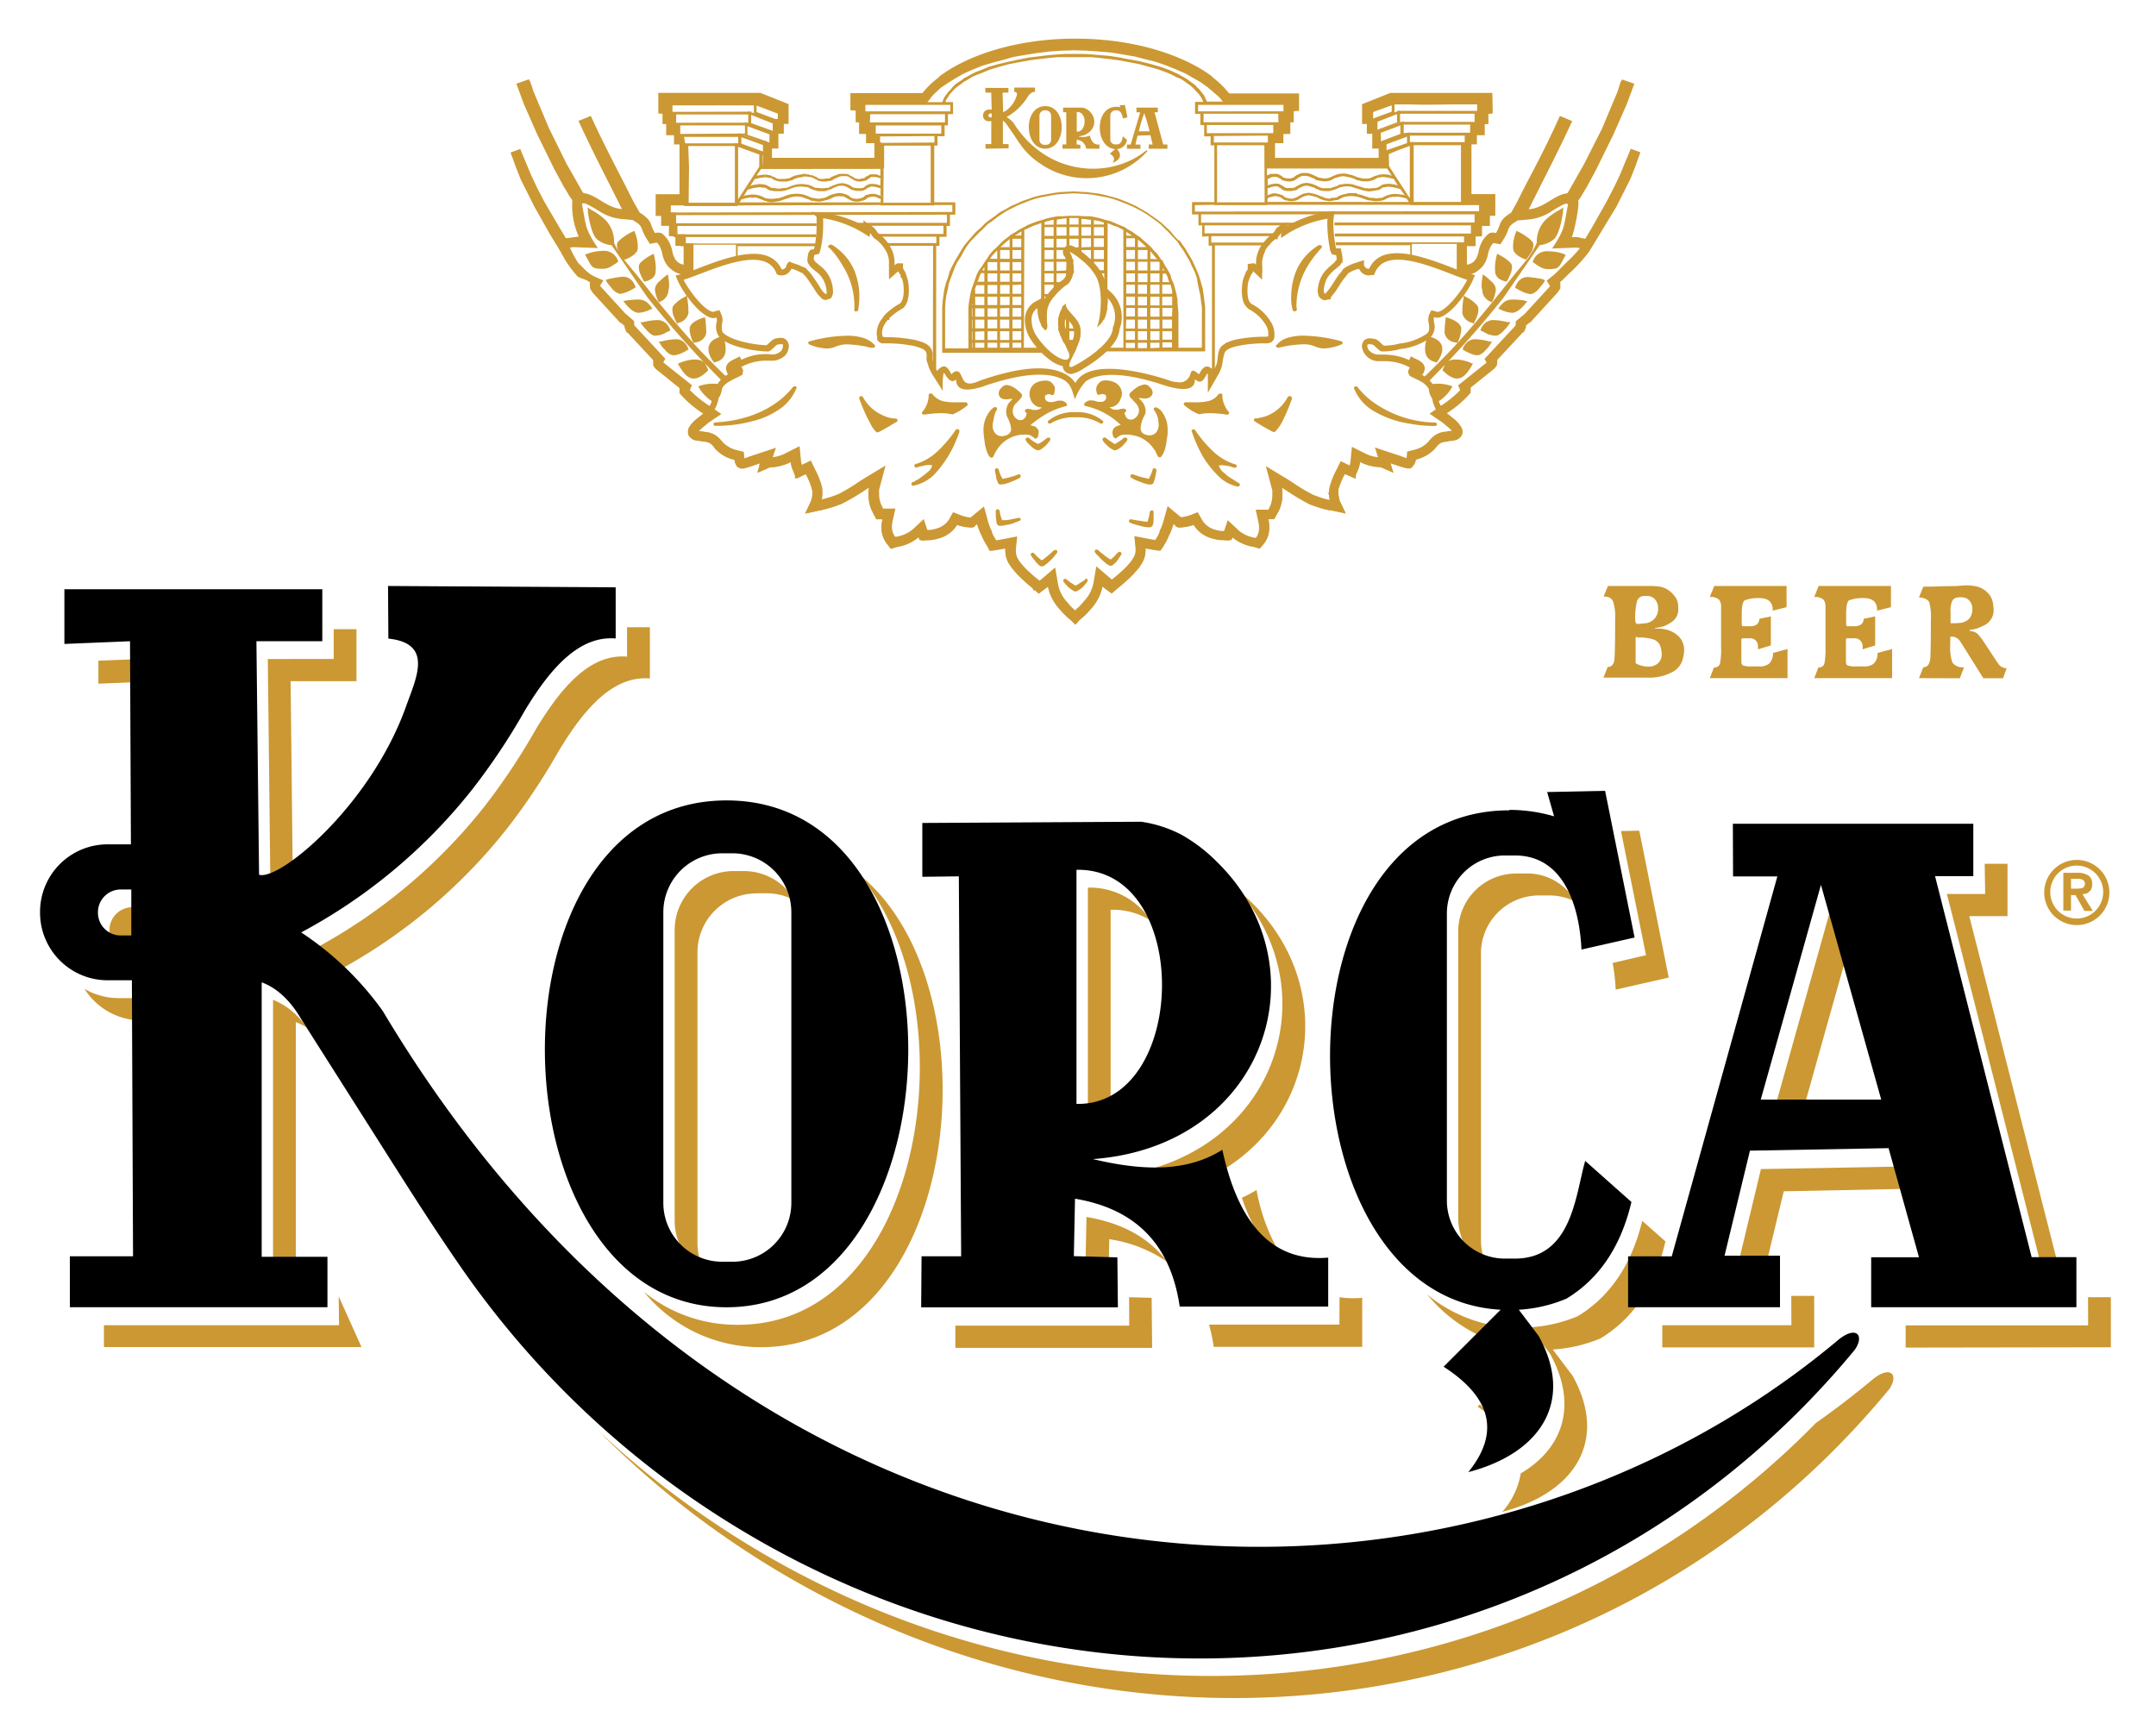 <svg id="Layer_1" data-name="Layer 1" xmlns="http://www.w3.org/2000/svg" xmlns:xlink="http://www.w3.org/1999/xlink" viewBox="0 0 334.81 269.62">
  <defs>
    <clipPath id="clip-path">
      <rect x="-275.77" y="-144.77" width="860" height="614" style="fill: none"/>
    </clipPath>
  </defs>
  <title>birra korca logo2</title>
  <g style="clip-path: url(#clip-path)">
    <path d="M22.14,144.9a3.53,3.53,0,0,0-1.62,3V148h0A3.53,3.53,0,0,1,17,144.51v-.1a3.54,3.54,0,0,1,3.53-3.52h1.61Zm-.16-39-6.7.27V102.6l6.68-.26Zm.22,52.57H22a10.52,10.52,0,0,1-8.88-4.91A10.43,10.43,0,0,0,18.47,155h3.72Zm30.4,42.85,3.54,7.87-40,0V205.8l36.51,0Zm-5-41.77a9.14,9.14,0,0,0-1.66-.82l0,39.16-3.54,0,0-42.63A11.27,11.27,0,0,1,47.61,159.57Zm234.3,61.5q4.62-3.25,9-6.91c2.79-2.19,4-.55,2.45,1.63-45.82,55.47-125.63,63.31-183.72,20.8a140,140,0,0,1-16.66-14.34,138.28,138.28,0,0,0,13.12,10.89C161,273.31,235.23,268.52,281.91,221.07ZM97.38,97.41l3.54,0v7.95c-5.32-.43-9.75,3.92-14.18,11.31a100.46,100.46,0,0,1-8,12,84.93,84.93,0,0,1-26,21.93,40,40,0,0,0-4.22-3.09A84.78,84.78,0,0,0,75.2,125.28a100.58,100.58,0,0,0,8-12c4.43-7.39,8.86-11.74,14.18-11.31Zm-30.7,8.12c-.33-.06-.68-.11-1.06-.15v-2.2A3.2,3.2,0,0,1,66.68,105.53ZM51.82,97.71h3.54v8.07H45.13l.35,31.7c-1.56.92-2.79,1.33-3.48,1.12l-.41-36.26H51.82Z" style="fill: #cb9833;fill-rule: evenodd"/>
    <path d="M117.45,138.72h1.6a9.11,9.11,0,0,1,4.38,1.12,9.15,9.15,0,0,0-7.92-4.57h-1.59a9.16,9.16,0,0,0-9.15,9.11v45.21a9.12,9.12,0,0,0,4.77,8,9,9,0,0,1-1.23-4.54v-45.2a9.16,9.16,0,0,1,9.14-9.11M100,200.62a23.4,23.4,0,0,0,18.17,8.59c31,0,37.06-55.91,15.17-73.48,17.55,20.45,10.48,70-18.71,70A22.83,22.83,0,0,1,100,200.62Z" style="fill: #cb9833;fill-rule: evenodd"/>
    <path d="M172.72,141.28h-.25V173.7a10.9,10.9,0,0,1-3.29.5h-.24V137.84h.24a11.21,11.21,0,0,1,9.51,5.12,11,11,0,0,0-6-1.68m2.65,60.17,3.5.09.08,7.77H148.36l0-3.45h27Zm5.85-5.54a21.27,21.27,0,0,0-8.93-3.47l-.11,5.57-3.61-.1.18-8.92C174.22,189.91,178.41,192.18,181.22,195.91Zm26.83,5.54a14.63,14.63,0,0,0,3.52.09l0,7.61-23.06,0a28.36,28.36,0,0,0-.72-3.45l20.24,0ZM192.85,186a16.65,16.65,0,0,0,2.28-1.21,29.88,29.88,0,0,0,4.58,11.39Q195.27,193.26,192.85,186Zm-.52-47.69c.69.57,1.34,1.17,2,1.79,14,13.73,9.81,35.69-8,43.44-4.46,1.05-9.48.52-14.81-.74C197.48,180.82,206.79,154.74,192.33,138.31Z" style="fill: #cb9833;fill-rule: evenodd"/>
    <path d="M250.43,149.54a29.34,29.34,0,0,1,.47,4.14l8.24-1.87L254.57,129l-2.84.06,3.88,19.27Zm-19.26,47.54a9,9,0,0,1-1.19-4.45V148.06a9,9,0,0,1,9-9h1.58a8.76,8.76,0,0,1,4.14,1,8.58,8.58,0,0,0-7.68-4.41h-1.57a9,9,0,0,0-9,9v44.57A9,9,0,0,0,231.17,197.08Zm5,31.7a12,12,0,0,1-2.88,6c11.49-3,16.42-11.22,10.93-21.12l-3.09-4.09a22.71,22.71,0,0,0,7.42-1.73,20,20,0,0,0,6-5.58v-4.43H257a31.14,31.14,0,0,0,1.63-5.05l-3.6-3.19q-2.49,10.22-10,14.8a22.71,22.71,0,0,1-7.42,1.73l3.09,4.09C245,218,242.91,224.8,236.21,228.78Zm-6.38-10.67-.34.33c.53.35,1,.69,1.49,1A12.85,12.85,0,0,0,229.83,218.11Zm-8.1-17a24,24,0,0,0,10.73,7.39l2.35-2.35A22.39,22.39,0,0,1,221.73,201.11Z" style="fill: #cb9833;fill-rule: evenodd"/>
    <path d="M279.7,173.52l3.71-13.23,3.4-12.09-2.26-8-4.68,16.68-4.67,16.68Zm-1.53,27.72h3.56l0,8-23.59,0v-3.44l20.05,0ZM296,184.62,277,185l-3.09,12.83h-4.36l3.91-16.28,21.53-.39Zm28.26,16.83h3.54v7.77l-31.87.05v-3.45l28.34,0Zm-16.05-67.31h3.54v8.13h-5.94L320,198h-2.66l-15-59.17h5.94Z" style="fill: #cb9833;fill-rule: evenodd"/>
    <path d="M321.61,138v-1.52H323c.12.06.26.06.39.13a.66.66,0,0,1,.38.57.77.77,0,0,1-.33.7,2.85,2.85,0,0,1-.82.12Zm1.78.88c.18-.06.44-.06.62-.12a1.15,1.15,0,0,0,.45-.32.69.69,0,0,0,.31-.44,1.29,1.29,0,0,0,.12-.69,1.48,1.48,0,0,0-.55-1.33,3.05,3.05,0,0,0-1.72-.44h-2.2v5.87h1.19V139h.7l1.39,2.46H325Z" style="fill: #cb9833"/>
    <path d="M318.39,138.54a4.11,4.11,0,1,1,4.11,4.1,4.1,4.1,0,0,1-4.11-4.1m-.94,0a5.06,5.06,0,1,0,5.05-5A5.06,5.06,0,0,0,317.45,138.54Z" style="fill: #cb9833"/>
    <path d="M249,92.71,249.7,91h6.39a10.57,10.57,0,0,1,1.73.11,3.43,3.43,0,0,1,1.17.47,3.92,3.92,0,0,1,1,.91,2.62,2.62,0,0,1,.51.92,4.23,4.23,0,0,1,.11.58,2.82,2.82,0,0,1,0,.4,2.34,2.34,0,0,1-.92,2.14,6.44,6.44,0,0,1-1.37.74,9,9,0,0,1-1.28.25l-.08,0,.1.1.84,0,.43.07a4.18,4.18,0,0,1,2.37,1.15,3,3,0,0,1,.84,2.14,6.47,6.47,0,0,1-.28,1.58,3.23,3.23,0,0,1-1.66,1.86,7.68,7.68,0,0,1-3.85.81H249l.66-1.65h.12c.53-.07.84-.46.92-1.14s.12-2.79.12-6.34a7.58,7.58,0,0,0-.3-2.64,1.21,1.21,0,0,0-.86-.76,3,3,0,0,0-.66-.06M254,96.56c0,.21.09.32.22.32l.39,0,1.11-.12h.06l.47-.18a2.19,2.19,0,0,0,1.24-2.08,2.06,2.06,0,0,0-.41-1.34,1.63,1.63,0,0,0-1.13-.61l-.31,0-.25,0a1.15,1.15,0,0,0-1.17.79,10.8,10.8,0,0,0-.28,3.09Zm.08,2.33L254,99v4a4,4,0,0,0,2,.52,2.1,2.1,0,0,0,1.49-.53,1.88,1.88,0,0,0,.56-1.46,3.84,3.84,0,0,0-.23-1.21,1.66,1.66,0,0,0-1-1,6.61,6.61,0,0,0-2.41-.31Z" style="fill: #cb9833"/>
    <path d="M265.52,92.7l.69-1.7h11.23v3.29l-2.16.54v-.34a1.72,1.72,0,0,0-.48-1.13,2.08,2.08,0,0,0-1.22-.46,6,6,0,0,0-2.65.33c-.3.22-.45.92-.45,2.12v.37l0,1.22c0,.21.06.31.18.31h1.14c.82,0,1.29-.33,1.41-1V96.1l1.79-.38,0,4.51-2,.6,0-.16v-.38a1.21,1.21,0,0,0-1.37-1.17h-1c-.14,0-.21.09-.21.26v3.4c0,.29.09.49.29.57a3.42,3.42,0,0,0,1.27.14h1.19a2.34,2.34,0,0,0,1.55-.42,2.14,2.14,0,0,0,.61-1.37v-.3l2.26-.61v4.52H265.52l.65-1.66h.2a.84.84,0,0,0,.74-.64,11.3,11.3,0,0,0,.16-2.48V94.34a1.8,1.8,0,0,0-.29-1.19,1.86,1.86,0,0,0-1.11-.45Z" style="fill: #cb9833"/>
    <path d="M281.74,92.7l.67-1.7h11.24v3.29l-2.16.54v-.34a1.72,1.72,0,0,0-.48-1.13,2.08,2.08,0,0,0-1.22-.46,6,6,0,0,0-2.65.33c-.3.22-.45.92-.45,2.12v.37l0,1.22c0,.21.06.31.18.31H288c.82,0,1.29-.33,1.41-1V96.1l1.79-.38,0,4.51-1.95.6,0-.16v-.38a1.23,1.23,0,0,0-1.38-1.17h-1c-.14,0-.21.09-.21.26v3.4c0,.29.09.49.29.57a3.45,3.45,0,0,0,1.27.14h1.18a2.33,2.33,0,0,0,1.56-.42,2.14,2.14,0,0,0,.61-1.37v-.3l2.26-.61v4.52H281.74l.64-1.66h.2a.83.83,0,0,0,.74-.64,11.3,11.3,0,0,0,.16-2.48V94.34a1.87,1.87,0,0,0-.28-1.19,1.92,1.92,0,0,0-1.11-.45Z" style="fill: #cb9833"/>
    <path d="M298,105.31l.68-1.7h.16c.59-.09.9-.65.94-1.69s.07-2.91.07-5.63a8.72,8.72,0,0,0-.26-2.79c-.17-.35-.61-.59-1.31-.72l-.28,0,.68-1.68c.86,0,1.85,0,3-.06L303.9,91l1.3-.1a7.28,7.28,0,0,1,2,.24,3.3,3.3,0,0,1,1.44.89,2.78,2.78,0,0,1,.77,1.28,5.11,5.11,0,0,1,.16,1.08,2.62,2.62,0,0,1-1.13,2.55,9.27,9.27,0,0,1-1.51.68l-.65.14-.41.07-.06,0,.08.12.55.14a1.6,1.6,0,0,1,.66.34,7.93,7.93,0,0,1,.8,1l.23.34,1.8,2.74.36.52.06.08a1.21,1.21,0,0,0,.47.43,4.36,4.36,0,0,0,.44.2,1.25,1.25,0,0,0,.36,0l-.56,1.59H308l-3.18-5.08-.4-.63-.23-.28a1.51,1.51,0,0,0-1.13-.47h-.2v1.23a7.13,7.13,0,0,0,.33,2.79,1.93,1.93,0,0,0,1.54.74H305l-.65,1.7Zm4.91-8.53h.23a10.77,10.77,0,0,0,1.39-.06,2.54,2.54,0,0,0,.83-.3,1.66,1.66,0,0,0,.69-.72,2.37,2.37,0,0,0,.24-1.09,1.85,1.85,0,0,0-.4-1.26,1.48,1.48,0,0,0-.81-.54,4.91,4.91,0,0,0-.61-.07,5.36,5.36,0,0,0-.63.07,1,1,0,0,0-.67.51,3.41,3.41,0,0,0-.26,1.63Z" style="fill: #cb9833"/>
    <path d="M20.39,145.27l0-7.14H18.74a3.54,3.54,0,0,0-3.53,3.52v.1a3.53,3.53,0,0,0,3.53,3.52ZM10,91.51H50.05v8.07H39.82l.41,36.26c3.13,1,17.32-10.72,22.82-26.12,1.57-4.42,4.31-9.81-2.74-10.55L60.26,91l35.35.21v7.94c-5.32-.43-9.75,3.92-14.18,11.32a100.46,100.46,0,0,1-8,12A84.78,84.78,0,0,1,46.77,144.8,47.94,47.94,0,0,1,59.44,157C117.3,254,224.35,259.45,285.56,208c2.79-2.2,4-.56,2.46,1.63-45.83,55.47-125.64,63.3-183.73,20.79a142.12,142.12,0,0,1-32.91-33.92c-3.46-5-6.74-10.1-10.12-15.42L46.77,158.25q-2.57-4.38-6.13-5.7l0,42.62,10.21,0V203l-40,0v-7.91l9.81,0-.18-42.86H16.7A10.5,10.5,0,0,1,6.22,141.84v-.28A10.49,10.49,0,0,1,16.7,131.12h3.63l-.14-31.54L10,100Z" style="fill-rule: evenodd"/>
    <path d="M112.15,132.51h1.59a9.16,9.16,0,0,1,9.15,9.11v45.21a9.16,9.16,0,0,1-9.15,9.11h-1.59a9.15,9.15,0,0,1-9.14-9.11V141.62a9.15,9.15,0,0,1,9.14-9.11m.68-8.21h0c-38.46,0-36.77,78.71,0,78.71S151.29,124.3,112.83,124.3Z" style="fill-rule: evenodd"/>
    <path d="M167.41,135.08h-.24v36.35h.24c17,0,17.77-36.36,0-36.36m-24.18,1.09V127.8l34-.19a19.62,19.62,0,0,1,6.21,2,25,25,0,0,1,5.57,4.26C205.64,150.16,196.6,178,169.72,180c7.56,1.8,14.5,2.1,20.1-1.45q3.84,17.83,16.44,16.75l0,7.6-23.06,0c-1.43-9.8-7-15.2-16.26-16.75l-.18,8.92,6.76.19.08,7.76H143.05l.06-7.93,6.15,0-.36-59Z" style="fill-rule: evenodd"/>
    <path d="M234.36,125.84h0c-37.45,0-36.28,75.69-1.32,77.55l-8.86,8.85q11.22,7.24,3.84,16.37c11.49-3,16.42-11.22,10.93-21.13l-3.09-4.09a22.21,22.21,0,0,0,7.42-1.73q7.62-4.64,10.07-15l-7.18-6.38c-1.5,5.12-2,15.17-10.91,15.17h-1.57a9,9,0,0,1-9-9V141.85a9,9,0,0,1,9-9h1.57c7.85,0,10.05,8.39,10.33,14.61l8.25-1.87-4.58-22.78-9,.19,1.08,3.77a24.82,24.82,0,0,0-6.94-1" style="fill-rule: evenodd"/>
    <path d="M282.78,137.41l4.68,16.67,4.68,16.68H273.43l4.68-16.68Zm-13.68-9.49h37.34v8.14H300.5l15,59.17h6.95V203l-31.87,0v-7.76H298l-4.72-16.94-21.53.39L267.81,195h8.61l0,8-23.59,0V195.1h6.78l16.4-59-6.88,0Z" style="fill-rule: evenodd"/>
    <path d="M167,94.81h0a8.51,8.51,0,0,1-1.19-1.21l-.07-.09-.13-.13a5.63,5.63,0,0,1-1.29-2.58l-.46-2.67-2.07,1.76-.35.29a23.2,23.2,0,0,1-2.27-2l-.37-.42a5.45,5.45,0,0,1-.73-1l0,0,0,0a2.37,2.37,0,0,1-.31-1.13V85.3l.2-2-2,.39-1.24.22-.1-.14-.2-.33a6.11,6.11,0,0,1-.38-.77l0-.08,0-.07a8.8,8.8,0,0,1-.61-1.57l-.63-2.3-1.84,1.52-.22.19a5.3,5.3,0,0,1-1.38-.29L148,79.54l-.65,1.17a3.41,3.41,0,0,1-1.9,1.36,5.68,5.68,0,0,1-1,.22l-.17,0h-.27l-.56-1.68-1.76,1.64a5.26,5.26,0,0,1-2.52,1.1H139a2.52,2.52,0,0,1-.48-1.61,3.79,3.79,0,0,1,.11-.88l.42-1.88H137.1l0-.08a1.68,1.68,0,0,0-.15-.3c0-.09-.09-.18-.13-.28a4.2,4.2,0,0,1-.3-1.48V76.5a2.33,2.33,0,0,1,0-.46l1-3.75-3.31,2-.82.52,0,0a28.56,28.56,0,0,1-3.22,1.93,18.54,18.54,0,0,1-2.18.72l-.37.08a4,4,0,0,0,.11-.92,4.18,4.18,0,0,0-.08-1,11.82,11.82,0,0,0-1.07-2.73l-.67-1.38-1.38.67h0a2.65,2.65,0,0,1-.14-.62l-.22-2.27-2,1A5.79,5.79,0,0,1,120,71v0H120l.5-1.47-3,1-.38.12-.53.18c-.3.1-.67.24-1,.34l-.08-1-1.08-.27a4.45,4.45,0,0,1-2.14-1.18,1.57,1.57,0,0,0-.21-.24,4.8,4.8,0,0,0-.58-.61,3.31,3.31,0,0,0-2-.8,5.26,5.26,0,0,0-.78-.12l-.18,0a7.91,7.91,0,0,1,.9-.81l.58-.49,2-1.36L110.13,63a17.32,17.32,0,0,1-3-2.42l.32-.76L103,56.28h0l.32-.57-4.81-5.18h0l-.06-.69L97.1,48.68l-3.8-4.16-.11-.17.51-.81c-2.31-.92-2.26-1.08-3.94-2.74a17.33,17.33,0,0,1-1.25-2.35l.53-.07,3.8.14c-2-3-1.79-3.26-2.46-6.8l.09-.15.28,0a3,3,0,0,1,.39.14,22.19,22.19,0,0,1,2.06,1.17A7.61,7.61,0,0,0,96.43,34l1.83.17.2.13c.62.4,1,.59,1.23,1.27v0a7.58,7.58,0,0,0,.67,1.41l.56.89,1-.19.1,0c.08.08.16.19.22.25l.09.11a4.31,4.31,0,0,1,.52,1.37,4.46,4.46,0,0,0,.69,1.7c.64.84,1.89,1.73,3,1.44l1.15-.31V37.78h-1.18v-1.4l-1.31,0V34.77L105,34.7V33l-.83,0V31.83h2.7l-.07-.33h.14L107,26l-.12-3.49-.47-.19-.19-1.17-.58-.11V19.2H105V17.47h-.57V16.38h0v-.2c3.36-.06,10.33.29,13.25-.18l-.31.2a22.1,22.1,0,0,1,3.42,1.14v1.13h-.61v.11h0v1.94h-.52v0l0,1.84-.37-.1v0l-.3,0v-.39h-.19l0,1.87h-.29l-.09,2.34h18.88V22.31l-.79-.26V20.82h-.51v-1.4l-1.08-.12V17.47h-.53V16h9.55L145,14.59a14.09,14.09,0,0,1,1.59-1.4l.25-.19h0c.38-.28.76-.55,1.16-.8h0l.37-.22c5.33-3.19,12.43-4.44,18.58-4.47S180.25,8.79,185.58,12l.37.22h0c.4.25.79.52,1.16.8h0l.24.19a15.13,15.13,0,0,1,1.6,1.4L190.19,16h9.15v1.47h-.53V19.3l-1.08.12v1.4h-.51v1.23l-.79.26v3.74H215.7l-.08-2.34h-.3l0-1.87h-.19v.39l-.29,0v0l-.37.1-.05-1.84v0h-.51V18.59h-.06v-.11h-.61V17.34a22.46,22.46,0,0,1,3.42-1.14l-.31-.2c2.93.47,9.9.12,13.26.18v.2h0v1.09H229V19.2h-.7V21l-.59.11-.19,1.17-.46.19L227,26l.13,5.5h.15l-.08.33h2.7V33L229,33V34.7l-.29.07V36.4l-1.31,0v1.4h-1.18v4.51l1.16.31c1.11.29,2.36-.6,3-1.44a4.46,4.46,0,0,0,.69-1.7,4.56,4.56,0,0,1,.52-1.37l.09-.11c.06-.06.14-.17.22-.25l.1,0,1,.19.56-.89a7.58,7.58,0,0,0,.67-1.41v0c.24-.68.61-.87,1.23-1.27l.2-.13,1.83-.17a7.7,7.7,0,0,0,3.24-1.12,20.81,20.81,0,0,1,2-1.17,3,3,0,0,1,.39-.14l.28,0,.09.15c-.67,3.54-.47,3.8-2.46,6.8l3.8-.14.53.07a16.58,16.58,0,0,1-1.86,2l-1,1-1,1-1.31,1.07.51.81-.1.17-3.81,4.16-1.38,1.14-.06.69h0l-4.82,5.18.32.57h0l-4.41,3.53.31.76a17.25,17.25,0,0,1-3,2.42L222,64.25,224,65.61l.58.49a7.91,7.91,0,0,1,.9.81l-.18,0a5.26,5.26,0,0,0-.78.12,3.33,3.33,0,0,0-2,.8,4.8,4.8,0,0,0-.58.61,1.57,1.57,0,0,0-.21.24,4.4,4.4,0,0,1-2.14,1.18l-1.07.27-.09,1c-.34-.1-.71-.24-1-.34l-.54-.18-.38-.12-3-1L214,71H214v0a5.79,5.79,0,0,1-2.06-.61l-2-1-.22,2.27a2.65,2.65,0,0,1-.14.62h0l-1.38-.67-.68,1.38a12.29,12.29,0,0,0-1.07,2.73,4.18,4.18,0,0,0-.08,1,4,4,0,0,0,.11.92l-.37-.08a19.17,19.17,0,0,1-2.18-.72,28.56,28.56,0,0,1-3.22-1.93l0,0-.82-.52-3.31-2,1,3.75a2.33,2.33,0,0,1,0,.46v.41a4.2,4.2,0,0,1-.3,1.48c0,.1-.09.19-.13.28a1.68,1.68,0,0,0-.15.3l0,.08H195l.41,1.88a3.79,3.79,0,0,1,.11.88,2.52,2.52,0,0,1-.48,1.61h-.11a5.26,5.26,0,0,1-2.52-1.1l-1.75-1.64-.57,1.68h-.26l-.18,0a5.86,5.86,0,0,1-1-.22,3.36,3.36,0,0,1-1.89-1.36L186,79.54l-1.25.48a5.31,5.31,0,0,1-1.37.29l-.23-.19-1.83-1.52-.64,2.3a8.1,8.1,0,0,1-.61,1.57l0,.07,0,.08a6.11,6.11,0,0,1-.38.77l-.2.33-.1.14-1.24-.22-2-.39.2,2c0,.06,0,.13,0,.19a2.38,2.38,0,0,1-.32,1.13l0,0,0,0a5.45,5.45,0,0,1-.73,1l-.37.42a22.11,22.11,0,0,1-2.27,2l-.35-.29-2.06-1.76-.46,2.67a5.75,5.75,0,0,1-1.3,2.58l-.13.13-.07.09a8.14,8.14,0,0,1-1.2,1.22M167,6c-7.71,0-14.62,1.84-19.37,4.69h0c-.65.39-1.25.81-1.82,1.23h0l0,.07a14,14,0,0,0-1.88,1.67h0v0l-.7.8h-11v0h-.17v2.67l.22,0v0h.19l.41.06V19h.53V20.8h1.08v1.43h1.3v2.28H119.88v-.42l0-1a4.35,4.35,0,0,1,1,0c0-.76,0-1.54,0-2.32h.84V19.24h.74V16.17l-4.38-1.75H102.23l0,2.71v.48l.65.07v1.59h.57V21h1.22v1.43l.85,0V26l0,4.16h-3.7v3.37h.85v1.54l1.21,0v1.59l1,.06,0,1.46,1.34,0V41.1a1.87,1.87,0,0,1-1.38-.88,3.37,3.37,0,0,1-.42-1.14,5.28,5.28,0,0,0-.82-2l-.11-.13c-.7-.82-.91-.93-1.78-.76a5.83,5.83,0,0,1-.53-1.13c-.25-.71-.46-1.16-1.85-2.06l-.81-1.42c-.54-1-1.06-2.09-1.59-3.12-1.75-3.4-3.4-6.59-5-10.07L91.75,18l-1.92.78.21.43c1.6,3.47,3.21,6.65,4.91,10,.54,1.09,1.09,2.16,1.63,3.26-2.35-.22-3.65-1.93-5.52-2.41L90.67,30l-.16-.12L88,25.47l-2.61-5.28L85.29,20l-2.53-6,0-.07-.44-1.33-.07,0-.11-.29L80.19,13l1.14,3.1,2.06,4.69.08.18.16.32,2.46,5,1.49,2.75.27.42.58,1,.45.64a11.7,11.7,0,0,0,1,5.64l-2,.26-1-1.67L84.5,31.27l-1.1-2.13-.94-2-1.67-4-1.5.54.83,2.3.76,1.92L83,32.12l2.38,4.22,1.68,2.75a17.19,17.19,0,0,0,2.59,3.79c.38.38,1.28.42,2,1l-.06.1.05.86.42.64,4.24,4.64h.09l.6.49,0,.28.29.69.24.15,3.91,4.2,0,0,0,.84.34.46.22.2,3.53,2.83,0,.06v.74a16.24,16.24,0,0,0,3.69,3.17l-.17.12-.62.52a5,5,0,0,0-1.53,1.68l0,.2a.59.59,0,0,0-.07.3,1.23,1.23,0,0,0,.41.91,1.86,1.86,0,0,0,.89.41,3.66,3.66,0,0,0,.42.07,4.36,4.36,0,0,1,.69.12c.89.11,1,.21,1.24.41a2.93,2.93,0,0,1,.46.5.5.5,0,0,1,.15.17,6,6,0,0,0,3,1.73,1.35,1.35,0,0,0,.35.86l.12.19.33.31h.5a13.32,13.32,0,0,0,1.74-.52l.53-.17.37-.13-.19.57h.06l-.32.92,2-.86a7.22,7.22,0,0,0,3.2-.81,4.45,4.45,0,0,0,.41,1.44l.26.65v.51l1.32-.57.36-.17A10.85,10.85,0,0,1,126.1,76a3,3,0,0,1,.05.67,3,3,0,0,1-.11.72l-.08.38-.95,2h0l1-.22,1.34-.29.2,0,.11-.06a3.19,3.19,0,0,1,.57-.14,23,23,0,0,0,2.44-.81,33.29,33.29,0,0,0,3.45-2c.27-.17.55-.37.81-.52a3.45,3.45,0,0,0-.07.86v.41a6,6,0,0,0,.4,2.06c.08.17.14.29.21.42a.89.89,0,0,1,.08.17v0l.57,1h.91a5.8,5.8,0,0,0-.15,1.21,4,4,0,0,0,1,2.74v0l.36.44.2.18.64-.21.33-.08a6.78,6.78,0,0,0,3.24-1.48l.15.44H143l.25.06.89-.06h.13l.27,0a8.15,8.15,0,0,0,1.35-.3,4.75,4.75,0,0,0,2.74-2.06,7.42,7.42,0,0,0,2.09.4h.33l.36-.18.09-.16.26-.22a10.11,10.11,0,0,0,.73,1.87,9.22,9.22,0,0,0,.48,1l.26.4,0,.05v0l.55.82h.44l.36-.07s.72-.11,1.53-.26c0,.11,0,.22,0,.33a3.94,3.94,0,0,0,.5,1.86,6.26,6.26,0,0,0,1,1.36l.4.46a26.19,26.19,0,0,0,2.46,2.22l.86.75,1-.73.44-.35a7.26,7.26,0,0,0,1.69,3.37l.11.11a10.84,10.84,0,0,0,1.74,1.71L167,97l0,0h0l0,0,.64-.73a10.07,10.07,0,0,0,1.74-1.71l.12-.11a7.33,7.33,0,0,0,1.68-3.37l.44.35,1,.73.86-.75A26.19,26.19,0,0,0,176,89.17l.4-.46a6.69,6.69,0,0,0,1-1.36,4,4,0,0,0,.49-1.86c0-.11,0-.22,0-.33.81.15,1.52.26,1.53.26l.36.07h.44l.55-.82v0l0-.05.25-.4a9.22,9.22,0,0,0,.48-1,10.11,10.11,0,0,0,.73-1.87l.26.22.09.16.36.18h.33a7.56,7.56,0,0,0,2.1-.4,4.69,4.69,0,0,0,2.73,2.06,8.15,8.15,0,0,0,1.35.3l.27,0h.13l.89.06.25-.06h.21l.15-.44a6.78,6.78,0,0,0,3.24,1.48l.34.08.63.21.2-.18.37-.44v0a4,4,0,0,0,.95-2.74,5.2,5.2,0,0,0-.15-1.21h.91l.57-1v0a.56.56,0,0,1,.09-.17c.06-.13.13-.25.2-.42a5.76,5.76,0,0,0,.41-2.06V76.5a3,3,0,0,0-.08-.86c.26.15.54.35.81.52a33.29,33.29,0,0,0,3.45,2,23,23,0,0,0,2.44.81,4.07,4.07,0,0,1,.58.14l.1.06.21,0,1.33.29,1,.22h0l-.95-2-.08-.38a3.52,3.52,0,0,1-.11-.72,3,3,0,0,1,0-.67,11.94,11.94,0,0,1,1-2.38l.36.17,1.32.57v-.51l.26-.65a4,4,0,0,0,.41-1.44,7.22,7.22,0,0,0,3.2.81l2,.86-.32-.92h.06l-.19-.57.37.13.53.17a13.32,13.32,0,0,0,1.74.52h.51l.32-.31.13-.19a1.4,1.4,0,0,0,.34-.86,6,6,0,0,0,3-1.73c0-.06.06-.08.15-.17a3.41,3.41,0,0,1,.46-.5c.22-.2.36-.3,1.25-.41a4.08,4.08,0,0,1,.68-.12,3.66,3.66,0,0,0,.42-.07,1.21,1.21,0,0,0,.6-.21,1,1,0,0,0,.29-.2,1.23,1.23,0,0,0,.41-.91.76.76,0,0,0-.06-.3l-.05-.2a5,5,0,0,0-1.53-1.68l-.62-.52-.17-.12a16.3,16.3,0,0,0,3.7-3.17v-.74l0-.06,3.53-2.83.23-.2.33-.46.06-.84,0,0,3.91-4.2.24-.15.29-.69,0-.28.6-.49h.08l4.24-4.64.42-.64,0-.86-.06-.1.32-.25c.27-.28.65-.65,1-1a25,25,0,0,0,3.21-3.49l1.67-2.75L251,32.12l2.15-4.25.77-1.92.82-2.3-1.5-.54-1.66,4-.95,2-1.1,2.13-2.36,4.18-1,1.67L245,36.83l-.93,0c.35-.53,1.29-5.19,1-5.64l.44-.64.59-1,.26-.42,1.49-2.75,2.46-5,.16-.32.08-.18,2.07-4.69L253.8,13l-1.92-.66-.1.29-.08,0L251.26,14l0,.07-2.52,6-.09.16L246,25.47l-2.53,4.45-.16.12-.38.05c-1.88.48-3.18,2.19-5.53,2.41.54-1.1,1.1-2.17,1.63-3.26,1.7-3.37,3.32-6.55,4.92-10l.2-.43L242.24,18l-.19.42c-1.56,3.48-3.21,6.67-5,10.07-.52,1-1.05,2.08-1.59,3.12L234.69,33c-1.39.9-1.6,1.35-1.85,2.06a5.28,5.28,0,0,1-.53,1.13c-.87-.17-1.08-.06-1.78.76l-.11.13a5.26,5.26,0,0,0-.81,2,3.6,3.6,0,0,1-.42,1.14,1.88,1.88,0,0,1-1.39.88V38.22l1.35,0V36.74l1-.06V35.09l1.22,0V33.51h.84V30.14h-3.7l0-4.16V22.42l.84,0V21h1.22V19.28h.57V17.69l.66-.07v-.48l-.05-2.71H215.9l-4.38,1.75v3.07h.74v1.53h.84c0,.78,0,1.56,0,2.32a4.36,4.36,0,0,1,1,0l0,1v.42H198V22.23h1.3V20.8h1.08V19h.53V17.29l.41-.06h.19v0l.22,0V14.51h-.17v0H190.89l-.69-.8v0h0A14.61,14.61,0,0,0,188.3,12l0-.07h0a21.38,21.38,0,0,0-1.82-1.23h0C181.62,7.81,174.71,6,167,6Z" style="fill: #cb9833"/>
    <path d="M229.69,32.8l-44.14.06v-1l3-.06v.06h8.26v-.06H219v.06h8.38v-.06h2.31ZM196,41v1.28l.06.06v-.84C196.05,41.36,196,41.19,196,41Zm-9.36,13H183V48.6l-.07-.78-.07-.78v-.73l-.07-.05-.06-.43v-.24h-.07v-.06l-.12-.48-.07-.25-.19-.72-.32-.66-.19-.72-.39-.73-.39-.61-.32-.59-.07-.12v-.19h-.12l-.27-.3-.43-.66-.53-.54-.46-.55-.57-.54-.58-.48-.52-.49-.06-.06-.64-.41-.58-.43-.65-.36-.64-.42h-.07l-.71-.31-.71-.3-.71-.3-.77-.18-.78-.24-.77-.18-.76-.13-.85,0-.84-.06h-1.67l-.84.06-.78,0-.76.13-.84.18-.78.24-.78.24-.7.24-.71.3h-.07l-.64.36-.71.37-.65.42-.64.37-.58.47-.65.49-1,1-.59.55-.52.59-.38.61-.25.37h-.07v.12l-.13.17-.38.61L152,42l-.33.67-.25.72-.26.72-.26.72-.19.73-.13.72-.12.73-.07.78V54.1h-3.62V47.76l.07-1,.12-.9.21-.85.18-1,.33-.9.32-.85.32-.85.39-.78.52-.78.45-.85.44-.72.59-.78.58-.6.71-.73.64-.6.71-.73.71-.49.78-.6.77-.54.77-.48.83-.42.84-.42.91-.36.9-.36.9-.3,1-.25,1-.18,1-.19,1-.11,1-.06,1-.06,1,.06,1,.06,1,.11,1,.19,1,.18,1,.25.9.3.9.36.9.36.9.42.78.42.84.48.77.54.78.55.7.54.65.67.64.6.65.72.64.67.52.78.51.72.45.79.46.79.38.83.39.79.33.91L186,44l.2,1,.2.85.12,1,.13.9ZM180.57,42v-.36l.26.36Zm.46.48.25.42.2.67.13.24h-1.1l.06-1.33Zm1,3.14h-1.55V44.2h1.29l.2.73.06.24Zm0,1.81h-1.55V46.07h1.55ZM182,49.15h-1.49V47.82h1.55ZM182,51h-1.49V49.63H182Zm0,1.75h-1.49V51.44H182Zm0,1.2h-1.49v-.78H182Zm-3.36-13.75V39l.26.3.45.54.33.42ZM180.06,42h-1.42V40.65H180l.07.12Zm0,1.81h-1.42V42.45h1.42Zm0,1.81h-1.42V44.2h1.42Zm0,1.81h-1.42V46.07h1.42Zm0,1.75h-1.42V47.82h1.42Zm0,1.87h-1.42V49.63h1.42Zm0,1.75h-1.42V51.44h1.42Zm0,1.2-1.42.06v-.84h1.42Zm-3.35-15.62V37.2l.58.49.58.54.2.12Zm1.48,1.87h-1.48V38.83h1.48Zm0,1.75h-1.48V40.65h1.48Zm0,1.81h-1.48V42.45h1.48Zm-.07,1.81h-1.41V44.2h1.41Zm0,1.81h-1.41V46.07h1.41Zm0,1.75h-1.41V47.82h1.41Zm0,1.87h-1.41V49.63h1.41Zm0,1.75h-1.41V51.44h1.41Zm0,1.26h-1.41v-.84h1.41ZM174.9,36.6V36l.64.43.27.17Zm1.35,1.75H174.9V37h1.35Zm0,1.87H174.9V38.83h1.35Zm0,1.75H174.9V40.65h1.35Zm0,1.81H174.9V42.45h1.35Zm0,1.81H174.9V44.2h1.35Zm0,1.81H174.9V46.07h1.35Zm0,1.75H174.9V47.82h1.35Zm0,1.87h-1.41l.06-1.39h1.35Zm0,1.75h-1.41V51.44h1.41Zm0,1.26h-1.41v-.78h1.41Zm-4.83-19.17h-1.55v-.67l.78.12.77.24Zm0,1.74h-1.55V35.27h1.55Zm0,1.75h-1.55V37h1.55Zm0,1.87h-1.55V38.83h1.55Zm0,1.75h-1.55V40.65h1.55Zm-2-7.11h-1.48V34h.39l.83.12h.26Zm0,1.74h-1.48V35.27h1.48Zm0,1.75-1.48.06V37h1.48Zm0,1.87h-1.48V38.83h1.48Zm-1.93-5.36h-1.42v-1h1.42Zm0,1.74h-1.42V35.27h1.42Zm0,1.81h-1.42V37.08h1.42Zm0,14.36h-1.42V51.44h1.42Zm-1.87-17.91h-1.55l.07-.79h.19l.77-.12.52-.06Zm0,1.74h-1.55V35.27h1.55Zm0,1.81h-1.55V37.08h1.55Zm0,1.81h-1.55V38.83h1.55ZM165.56,42l-1.49.06V40.65h1.55Zm0,1.81h-1.49V42.45h1.49Zm-.33,9.47h.33v.6a5.45,5.45,0,0,1,.35.76h1c.09-.18.17-.37.26-.57h-1.13v-.78h1.42a3.89,3.89,0,0,0,0-3.12V51h-1.42V49.63h1.08l-.34-.42h-.74v-.84l-.15-.17a1.54,1.54,0,0,1-.41-.8h-.31a1.84,1.84,0,0,0-.3.43h.66v1.38h-1.14l-.06.42h1.2V51h-1.2c0,.15,0,.29.08.42h1.12v1.33l-.58,0Zm-1.61-18.39h-1.41V34.5l.58-.19.77-.18h.06Zm0,1.74h-1.41V35.27h1.41Zm0,1.81h-1.41V37.08h1.41Zm0,1.81h-1.41V38.83h1.41Zm0,1.81h-1.41V40.65h1.41Zm0,1.75h-1.41V42.45h1.41Zm0,1.81-1.41.06V44.2h1.41ZM161.69,54H159l.07-18.34.13,0,.64-.3.65-.31.7-.23.52-.19-.05,15.85a2.66,2.66,0,0,0,.68.82.56.56,0,0,0,.17-.26h-.41l.07-1.39h.37l0-.42h-.34V47.83h.47a3.66,3.66,0,0,1,.15-.43h-.62V46.07h1.41v.06a5.82,5.82,0,0,1,.48-.54h0V44.2h1.49v.1l.1-.08a2.35,2.35,0,0,0,.45-.44h0V42.45h.61l.06-.48h-.67V40.65h.59a3,3,0,0,0-.09-.43h-.5V38.83h1.42V40c.25.19.52.41.79.65h1.14v1.17a7.47,7.47,0,0,1,.48.63h1.52v1.33h-.86c.05.14.09.28.13.42h.73v1.39h-.5l0,.48h.47V47.4H171c0,.14,0,.28,0,.42h.49v1.33h-.65a3.41,3.41,0,0,1-.09.48h.69a3.78,3.78,0,0,0,.29-.7c.1-.38.18-.71.23-1l.05-13.26.19.06.71.3.71.24.71.37.12.11V54h-2.51V53q-.21.25-.45.51V54h-.55c-.21.2-.44.39-.66.57l16.87,0V47.7l-.12-1-.13-1-.13-.91-.26-.9-.26-.9V43l-.32-.85-.39-.85-.38-.84-.45-.78-.52-.85v-.06l-.52-.72-.51-.73v0H183l-.64-.67-.58-.72-.64-.61-.71-.66-.77-.6-.78-.54-.78-.55-.83-.47-.84-.49-.91-.42-.89-.37-.91-.35-1-.31h-.07l-.9-.24-1-.24-1-.12-1-.13-1-.05-1-.06-1.1.06-1,.05-1,.13-1,.18-1,.18-1,.24-1,.36-.9.3-.91.43L157,32l-.83.49-.91.47-.77.61-.77.54-.71.54-.71.73-.71.6-.64.72-.58.66-.65.79-.45.72-.51.85-.46.78-.45.84-.39.85-.25.91-.33.9-.25,1-.13.9-.13,1-.06,1v6.88l16.74,0c-.2-.18-.41-.37-.62-.58h-.33v-.35c-.15-.16-.3-.34-.45-.52Zm-3.1-17.43h-1l.32-.17.65-.43h.06Zm0,1.81h-1.36V37.08h1.36Zm0,1.81h-1.36V38.83h1.36Zm0,1.81h-1.36V40.7h1.36Zm0,1.75h-1.36V42.45h1.36Zm0,1.87h-1.36V44.26l1.36-.06Zm0,1.75h-1.36V46.07h1.36Zm0,1.81h-1.36V47.83h1.36Zm0,1.81h-1.36V49.63h1.36Zm0,1.81h-1.36V51.44h1.36Zm0,1.2h-1.36v-.78h1.36Zm-1.8-15.62h-1.42l.19-.18.52-.48.58-.48.13-.13Zm0,1.81h-1.48V38.83h1.48Zm0,1.81h-1.48V40.7h1.48Zm0,1.75h-1.48V42.45h1.48Zm0,1.87h-1.48V44.26h1.48Zm0,1.75h-1.48V46.07h1.48Zm-.06,1.81H155.3V47.88l1.43-.06Zm0,1.81H155.3V49.63h1.43Zm0,1.81H155.3V51.44h1.43Zm0,1.2H155.3v-.78h1.43Zm-1.87-13.81h-1.1l.26-.42.51-.54.33-.36Zm0,1.81h-1.49V40.82l.13-.17v.05h1.36Zm0,1.75h-1.49V42.45h1.49Zm0,1.87h-1.49V44.26h1.49Zm0,1.75h-1.49V46.07h1.49Zm0,1.81h-1.49V47.88h1.49Zm0,1.81h-1.49V49.63h1.49Zm0,1.81h-1.49V51.44h1.49Zm0,1.2h-1.49v-.78h1.49Zm-2-12h-.33l.26-.42.07-.13Zm0,1.75h-1.1l.13-.17.26-.74.19-.42h.52Zm0,1.87h-1.42v-.6h-.07V45l.26-.72h1.23Zm0,1.75h-1.42V46.07h1.42Zm0,1.81h-1.42V47.88h1.42Zm0,1.81h-1.42V49.63h1.42Zm0,1.81h-1.42V51.5l1.42-.06Zm0,1.2h-1.42v-.78h1.42ZM151,47.4h-.07l.07-.3Zm0,1.81h-.07V47.88H151ZM151,51h-.07V49.63H151Zm0,1.81h-.07V51.5H151Zm0,1.2h-.07v-.78H151ZM104.64,34.67V33.41l42.41-.07v1.27l-15.64,0c.39.15.73.31,1,.45h14.1v1.27l-11.15,0a2.78,2.78,0,0,0,.26.32l.1.1,9.69,0v1h-8.61a4.89,4.89,0,0,1,.74,1.06v-.64h7.36L144.87,58a2,2,0,0,0,.12.21l.39.59V38.18h.51v-1.4H147V35.09h.52V33.34h.84V31.42h-3.28V22.61h.51V21.16h1.1V19.47h.52V17.72H148V15.86h-1.16l.06-.37v.06l.33-.48.25-.42.39-.42.45-.49.46-.36.51-.36.52-.42v.05l.58-.35.58-.36.7-.31.65-.24,1.48-.61,1.42-.42,1.55-.42,1.61-.3L160,9.35l1.55-.2L162.91,9l1.42-.13,1.23,0h2.57l1.29,0,1.35.13,1.49.17,1.55.2,1.54.29,1.55.3,1.55.42,1.48.42,1.48.55.65.3.57.31.72.29.57.37,1,.72.46.42.39.43.38.41.32.43.26.48.2.49-.06-.18h-1.29v1.86h.83v1.75H187v1.75h1v1.39h.58v8.81h-3.47v1.92h1V35h.58v1.75l1-.06v1.46h.52V57.75h0c.06.07.13.18.2.18v.81h.25V38.11H196V40.9a4.21,4.21,0,0,1,.38-1.73l.06-.13v-.93H197l.25-.27.15-.17-9.3,0v-1h10.35c.11-.11.17-.21.28-.32l.08-.12-11.75,0V35l14.8,0c.28-.13.6-.28,1-.42l-16.34,0V33.28H229v1.27l-21.78,0V35l21.2,0v1.27l-21.13,0c0,.15,0,.3,0,.45h20.07v.91l-19.95,0c0,.15,0,.3.07.45H219V40l.25,0V37.87h7.87v4.54l.2.08.06-4.38h.52V36.72h1V35h.58V33.28h.71v-2h-2.77V22.55h.52V21.1h1V19.35h.52V17.72l.19-.06h.26V16h-.26v-.24h-13v-.07l-.19.07-.32-.31v.31h-.33l.13.17-3.54,1.33-.13.07v.29h-.08v.25l.08,1.08v.3l.26-.11-.08.05h.08l.51.06.06,1v.6l.2-.07h.06l.26.07v1.87l.32-.12-.13.06h.78l.06,1.09v.36l.26-.13h.26v1.64H196.88l-.06-.31V22.55h.58V21.1h1V19.41H199V17.66h.84V15.8h-9.41l-.65-.85v-.06l-.9-.85-1-.78-1.1-.78-1.21-.79-1.3-.72h-.07l-1.42-.61-1.48-.59-1.6-.55-3.29-.85L174.52,8l-1.81-.25-1.94-.18-2-.12-1.93-.06-2,.06-2,.12L161,7.77,159.11,8l-1.8.35-1.75.43L154,9.28l-1.61.49-1.54.66-1.36.6-1.36.72-1.22.73-1.1.78h-.06l-.91.85-.89.84h-.07V15l-.64.85h-9.42v1.86h.84v1.75h.52v1.75h1.1v1.39h.51v3.08H118.43V24.12h.32l.26.11v-1.5h.71l.26.3V21l.26-.06h.13l.19.06V20l.07-.61.51-.06.07-.06h-.07l.26.06V17.36l-.19-.05-3.87-1.45-.32-.12v.12l-13.48.05v.19l-.07,1.5v.25h.72v1.62h.52v1.75h1l-.06,1.45h.58v8.8h-3v1.94h.83v1.68h.59v1.75h1v1.39h.51v4.54l.26-.09V38h7.87v2.15l.26,0V38.23l12,0c0-.14.06-.28.08-.42l-20.49,0v-1l20.61,0c0-.14,0-.28,0-.42l-21.68,0V35.09h21.73V35c0-.1,0-.21,0-.31ZM103.8,33V31.9h2.45V32h8.32V31.9l22.17-.06v.06h8.32v-.06h2.83v1.08Zm10.32-1.52H106.7v-8.8h7.42Zm-7.94-9.22v-1h8.45v1h-.19l-.26-.06v.06Zm-1-1.46V19.47h10.51v1.27H115l-.32-.06v.06Zm-.51-1.74V17.78h11.53v1.27h-.26l-.25-.12v.12Zm-.45-1.69H104l.07-1h13v1.2l-.52-.18h.19v-.05h-.19l-.33-.07v.07ZM120,19.17v1.15l-3.35-1.2V17.85Zm-2.51-2.77,3.35,1.26v1l-3.35-1.27Zm1.29,5.85-3.55-1.33.39.12Zm.71-1.39v1.26l-3.42-1.2V19.6Zm-3.36-1.74h0l3.62,1.38Zm-1,3.19v-1l3.35,1.21v1l.32.12Zm3.41,1.74Zm18.18,2.18v1.08l-.64-.24h-.84l-.26.07-.06.06-.14.11-.19.06-.19.12h-.06v.07l-.13.12H134l-.2.05-.33.07h-.25l-.26-.07-.26-.05-.19-.19-.39-.18-.32-.17v-.07l-.38-.05V27h-.91V27l-.45.05v.07l-.38.12-.52.23h-.07l-.19.19-.2.05h-.38l-.33.07h-.64l-.32-.12-.26-.19-.38-.12v-.06h-.07L126,27.2l-.38-.06v-.07h-.46V27h-.46v.05l-.57.07-.52.12h-.06l-.58.23-.33.19-.31.05h-.07l-.32.07h-1.1l-.32-.12-.32-.19-.39-.12v-.06l-.45-.11-.39-.06h-.39l-.83.12h-.06l-.2,0,.71-1Zm.2,1.68-.2-.11v1l-.64-.18-.45-.06h-.52l-.19.06-.27.13h-.06l-.13.11h-.06v.06l-.19.12-.13.13-.19,0H134l-.31.06h-.52l-.32-.06-.26,0-.25-.13-.27-.18-.06-.06-.39-.18-.44-.12-.39-.06h-.07l-.38.06h-.07l-.39.12-.51.18-.52.24-.2.13-.31,0-.33.06h-.64l-.45-.06-.32,0-.27-.13-.32-.18-.38-.11V28.7h-.07l-.44-.06-.39-.06h-.52l-.52.06-.64.18-.64.24-.33.13-.38,0h.06l-.45.06-.39.06-.39-.06-.38-.06h-.32l-.33-.18-.32-.18-.06-.06-.46-.12-.44-.06h-.39l-.84.13h-.07l-.83.29.45-.18.64-1h-.06l.77-.18.84-.12h.25l.34.07.44.05.26.18.39.19h.06l.32.12h.06l.33.06h1l.4-.12h-.07l.38-.06h.07l.33-.19.58-.23.51-.07.51-.12h.32l.46.07.32.05.32.12.33.18.32.13v.06l.38.12h.07l.32.06h.45l.32-.06.39-.06.32-.06.07-.06.25-.18.45-.18.4-.19.31-.06h.72l.32.06.26.19.32.18.26.18h.06v.06l.32.06v.06h.32v.06h.39l.33-.06.26-.06.25-.06.06-.06h.07l.2-.18.12-.06.19-.12.13-.12H136l.64.17Zm-.2,2.48-.71-.24-.45-.06h-.06l-.46.06-.26.06-.19.06h-.06l-.19.12-.07.06-.12.12-.13.06-.27.13-.32.06-.26.05h-.25l-.39-.05h.06l-.31-.06-.27-.19-.31-.25h-.07l-.32-.17h-.07l-.39-.12h-.06l-.39-.06h-.06l-.46.06-.51.12-.45.17h-.06l-.46.25-.25.12-.33.07-.38.06-.32.05-.39-.05-.39-.06-.32-.07-.33-.12-.38-.18-.39-.12-.38-.12h-.07l-.46-.06h-.51l-.64.06-.65.17-.64.25-.38.12-.4.13.07-.06-.45.06-.39.05h-.44l-.39-.05-.39-.06-.32-.19-.45-.18-.46-.12-.45-.06h-.45l-.84.11-.9.25.58-.18.64-1v.06l.85-.25.83-.12h.26l.45.07h-.06l.38,0,.33.25.39.18h.06l.32.06.45.05h.9l.45-.05.45-.13.27-.11.71-.25.58-.18-.07.06.45-.06h.45l.38.06h.39l.72.37.32.11.32.07.06.06.39.05H128l.33-.05h.06v-.06l.32-.07h.07v-.06l.26-.05.45-.25.45-.18.39-.12H131l.39.12.33.18.31.19.32.17h.07l.26.07.32.06h.77l.27-.06h.06l.26-.13.19-.11.2-.19.19,0,.12-.13.2-.06h.32l.39.06.64.18.33.19-.2-.07v1l.39.18ZM115,31l.9-.23.84-.13-.06.06h.45l-.06-.06.45.06h-.06l.45.13h-.07l.46.17.31.12.07.06.39.07.06.06.39.06h.58l.38-.06.45-.06.46-.13.32-.12.71-.23.58-.19h-.07l.58-.06H124l.46.06.38.12.32.13.39.12.33.17h.06v.06h.38l.4.07.45.06h.06l.33-.06.38-.07.39-.11.31-.07.52-.23h-.06l.51-.19h-.06l.45-.12v.06l.39-.06.39.06v-.06l.39.12.32.19.32.18.33.17.31.13h.07l.32.06h.45l.32-.06.26-.07h.07l.32-.11.19-.12h.06l.13-.18.14-.07.19-.06.25-.06.39-.06.39.06.58.25.19.05v.55H114.82l.33-.43Zm-.44.85h0l-.39-.12Zm-.26-9.17,3.74,1.38-3.42-1.26,3.29,1.2v1.88l-3.29,5.07V22.79Zm30.23-.06v8.86h-7.35l.07-8.86Zm-7.86-.43v-1l8.44-.06v1Zm-1-2.71h10.5v1.27h-10.5Zm-.59-.48.07-1.27h11.6V19Zm-.83-2.71h13.34v1H134.23Zm10-1,.9-.78.9-.85,1.17-.78,1.15-.72,1.29-.73,1.36-.61,1.48-.6,1.61-.48,1.61-.42,1.67-.48,1.82-.31,1.87-.3L162.91,8l1.94-.13,2-.06,1.93.06,1.93.13,1.94.17,1.8.3,1.8.31,1.62.42,1.68.42,1.54.54,1.49.6,1.41.61,1.29.73,1.16.66,1.09.78,1,.85.91.79.45.6h-2.45l-.25-.49-.2-.48v-.06h-.06l-.33-.42-.39-.49-.44-.42v-.06l-.46-.36-.58-.42-.52-.37-.64-.36-.64-.36-.65-.3-.64-.3-1.55-.55-1.48-.42L177,9.52l-1.61-.3-1.55-.3-1.55-.24-1.48-.12-1.35-.12-1.36-.07h-2.57l-1.23.07-1.48.12-1.42.18-1.55.18-1.54.3-1.68.36-1.55.36-1.49.42-1.47.61-.65.24-.7.36-.66.37-.57.29v.07l-.52.35-.58.37-.45.42H148l-.38.48-.45.43v.06l-.33.42-.32.48v.06l-.19.49h-2.52Zm55.11,2H186.05v-1h13.28Zm-.83,1.69H186.9V17.66h11.6ZM198,20.68H187.41V19.41H198Zm-1.61,10.74H189V22.55h7.35Zm.51-9.3H188.5v-1l8.38-.06Zm18.51,4.05.71,1.09.51.11-.84-.17v-.06l-.78-.07h-.44l-.39.07h-.07l-.32.12h-.06l-.32.11-.39.19-.32.12h.06l-.44.05h-.72l-.38-.12-.33-.05-.25-.13h-.07L210,27.2l-.58-.13-.51-.12h-.52L208,27h-.05l-.39.12h-.06l-.26.12-.39.17-.25.13-.39.12h.06l-.38.05h-.27l-.37-.05-.33-.07-.26-.05-.19-.13h-.08l-.44-.23-.45-.18-.46-.13h-.89l-.33.13h-.06l-.33.18h-.06l-.32.23-.13.13-.32.12-.26.05H200l-.32-.05-.26-.07h-.13l-.12-.12v-.06h-.07l-.13-.12-.2-.11h-.06l-.19-.13h-.06l-.13-.05h-1l-.58.24V26.17Zm-.65-2.65.32-.13v-.9l3.42-1.27v1Zm-2.06-5.92,3.42-1.26v1l-3.42,1.26Zm4.25.12V19l-3.41,1.27V19.05Zm-.39-1.51h12.83v1h-12v-.06l-.26.06h-.19v.06h.13l-.52.18ZM229,18.93H218v-.12l-.32.12h-.26V17.66H229Zm-14.24,3.19,3.22-1.2.33-.13Zm2.71-2.65v1.32l-3.36,1.28V20.74Zm-3.68.91h0L217.38,19h.07l.13-.06Zm14.63.23h-9.47v-.05l-.26.05-.71.07V19.35H228.4Zm-12.76,5.13v-1.8L217.9,23l-2.39.91,3.81-1.39-.39.12v8.15Zm-18.82,5.08.19-.13.65-.18.38-.06.39.06h-.06l.25.06.13.06.2.06.12.13.07.05.19.12.26.12h.06l.33.06.32.07h.45l.33-.07h.06l.32-.11.32-.19.39-.24.32-.12h-.07l.46-.12h-.07l.39-.07.39.07.45.12.46.12.44.24.32.12.32.12.39.06.46.07h.06l.38-.07.39-.06.39-.05h.07l.38-.19.33-.18.32-.12.44-.06h-.06l.45-.06H210l.51.06.58.12.71.24.31.12.39.12h.07l.45.06.46.07H214l.46-.07h.07l.38-.11.38-.19.39-.18.39-.12v.06l.39-.12-.07.06h.52l-.07-.06.84.12.9.24h-.13l.33.49H196.82Zm.19-1.63.58-.19.39-.06h.39l.06.06.19.06v.06l.19.07.2.17.2.13.25.11h.07l.32.07h.64l.39-.07.26-.06h.13l.26-.18.32-.24v.07l.32-.19.32-.12.39-.06.39.06h-.07l.39.12.45.12.39.24h.07l.31.13.26.11h.07l.38.07h.84l.33-.07h.06l.32-.11.39-.13.7-.3.33-.06.45-.06h.45l.45.06.58.19.58.17.38.13.39.11h.07l.31.07.46.06h.07l.38-.06.46-.07.38-.06H214l.39-.18.32-.24.39-.06.33-.06h.38l.77.12.84.24V29.3l.71,1,.58.18-.9-.24h-.06l-.84-.12h-.52l-.39.06h-.06l-.39.12h-.06l-.39.18-.39.18-.32.13v-.07l-.45.07h-.32l-.45-.07h-.45l-.32-.12-.39-.12-.71-.24-.58-.12V30h-.06L210.1,30h-.58l-.45.06v.06l-.45.06-.39.12-.39.18-.26.18-.45.06h-.32l-.38.13-.39-.06-.32-.07-.26-.12-.32-.12-.45-.18-.52-.18-.52-.12-.38-.06h-.07l-.45.06-.45.12-.38.18-.39.24-.26.12-.33.13H201l-.32.06h-.26l-.32-.06-.33-.07-.25-.12-.13-.06-.13-.19h-.06l-.26-.11-.2-.06-.25-.06L198,30H198l-.39.06h-.06l-.65.23-.45.19.39-.19V29.24Zm4.91-1.76.31-.12h.71l.39.12h-.06l.45.18.45.19.18.18h.15l.25.06.39.06.38.06h.39l.39-.06.39-.12h.06l.25-.18.4-.19.25-.05.38-.13.4-.06h.32l.57.12.52.12.52.19.32.18h.06l.39.06h-.07l.46.12h.84l.44-.06.39-.12.39-.18.32-.19.32-.05.39-.07h.32l.78.12h-.07l.84.19h-.06l.64,1,.45.17-.84-.3-.83-.12h-.52l-.33.06h-.06l-.38.12h-.06v.07l-.4.23.07-.06-.32.18-.4.07-.44,0-.39.06-.38-.06-.33,0-.38-.13-.39-.12-.58-.17-.58-.19h-.07l-.45-.06h-.57l-.45.06-.4.06H208l-.31.18-.32.12-.39.12-.33.13-.31,0h-.72l-.32,0-.32-.13-.25-.12V29l-.39-.23h-.07l-.45-.19-.45-.12-.45-.06h-.07l-.39.06h-.06l-.38.12-.39.19-.39.23-.19.12-.26.07-.32,0h-.52l-.26,0-.19-.13-.13-.06-.19-.12v-.06h-.07l-.26-.12-.12-.12h-.07l-.19-.06h-.52l-.38.06h-.07l-.64.19v-1l.19-.05.52-.25h.71l.13.06.19.12.19.07.13.12.19.11V28h.07l.19.06.32.06.33.06h.45l.26-.06h.06L201,28h.07l.25-.18.32-.24-.06.05Zm24.94,3.93h-7.35V22.55h7.35Zm.58-9.29h-8V22l-.25.06h-.26v-1h8.51Z" style="fill: #cb9833"/>
    <path d="M164.07,85.45a.42.42,0,0,0-.38,0c-.19.17-.58.53-1,.87-.2.17-.45.35-.65.53a.37.37,0,0,1-.2.11l-.07.06a.59.59,0,0,0-.24-.17l-.65-.59a.78.78,0,0,0-.2-.23,1.2,1.2,0,0,1-.12-.12.27.27,0,0,0-.39,0,.24.24,0,0,0-.06.35,5.64,5.64,0,0,0,.57.76,2.21,2.21,0,0,0,.52.58.47.47,0,0,0,.26.24.51.51,0,0,0,.31.12.73.73,0,0,0,.4-.12c.13-.12.32-.24.52-.41s.64-.58.9-.87a3.22,3.22,0,0,1,.38-.47c.07-.11.2-.23.2-.29s.06-.3-.07-.35m-3.74-15.92a1.59,1.59,0,0,0,.39.23.59.59,0,0,0,.38.17h.07c.13,0,.19-.06.33-.06a9.07,9.07,0,0,0,.9-.7c.12-.17.26-.29.39-.46a1.52,1.52,0,0,0,.25-.35c.07-.11.07-.3-.07-.35a.31.31,0,0,0-.38,0c-.19.12-.45.36-.71.53a5.26,5.26,0,0,1-.45.29c-.13.06-.2.06-.26.12a1,1,0,0,0-.25-.12,8.86,8.86,0,0,1-1.17-.82.32.32,0,0,0-.38,0c-.13,0-.13.24-.13.35a3.66,3.66,0,0,1,.32.46Zm-2.26,4.14a5.27,5.27,0,0,1-1.22.41,3.9,3.9,0,0,1-.7.17,2.87,2.87,0,0,1-.52.11V74.3a4.74,4.74,0,0,1-.39-.81,1.45,1.45,0,0,1-.13-.41.46.46,0,0,1-.06-.17c-.07-.12-.19-.23-.32-.17a.26.26,0,0,0-.26.29,8.06,8.06,0,0,0,.19.94,1.48,1.48,0,0,0,.2.75A1,1,0,0,0,155,75c0,.06.13.18.26.24h.2a3.75,3.75,0,0,0,.71-.12,11.73,11.73,0,0,0,1.28-.47,2.85,2.85,0,0,0,.58-.29c.2-.06.33-.11.39-.22s.13-.24.06-.36S158.21,73.67,158.07,73.67Zm0,6.76c-.19.06-.64.12-1.09.23s-1,.12-1.35.12h-.07v-.06a6.42,6.42,0,0,1-.26-.87,1,1,0,0,1-.06-.41.19.19,0,0,1-.06-.12c0-.17-.13-.23-.32-.23a.27.27,0,0,0-.26.23v.18a7.89,7.89,0,0,0,.06,1.1c0,.18.07.42.07.59s.06.18.13.24.06.11.19.23a.72.72,0,0,1,.32,0,3.53,3.53,0,0,0,.71-.11,7.77,7.77,0,0,0,1.28-.29,2.18,2.18,0,0,1,.59-.23l.39-.18a.21.21,0,0,0,.12-.3C158.4,80.43,158.27,80.37,158.07,80.43Zm21.21-7.69c-.13-.06-.25.05-.32.17a.54.54,0,0,1-.06.23,6.75,6.75,0,0,1-.33.83l-.18.33v.06a2.13,2.13,0,0,1-.46-.11,13.44,13.44,0,0,1-2-.58c-.12,0-.32,0-.39.11s-.06.3.07.36a3,3,0,0,0,.58.35c.32.16.84.34,1.29.51l.58.18a1.7,1.7,0,0,0,.51.06h.2a.78.78,0,0,0,.33-.24c.05-.17.12-.35.18-.58a7,7,0,0,0,.27-1.39A.27.27,0,0,0,179.28,72.74Zm-10.44,17.2c-.19-.11-.32-.06-.38.06s-.46.35-.78.52a2.06,2.06,0,0,1-.45.29c-.06.06-.13.06-.19.12s-.19-.06-.26-.12a10.12,10.12,0,0,1-1.16-.81c-.13-.12-.26-.17-.39-.06a.25.25,0,0,0-.12.35,1.84,1.84,0,0,0,.32.41,4.21,4.21,0,0,0,.77.75c.13.06.26.18.38.24a.6.6,0,0,0,.39.17H167a.68.68,0,0,0,.32-.11,3.69,3.69,0,0,0,.9-.65c.13-.17.26-.29.39-.46a1.21,1.21,0,0,0,.25-.35A.31.31,0,0,0,168.84,89.94ZM178.9,79.26c-.19,0-.33.12-.33.24a.85.85,0,0,1-.06.23,2.1,2.1,0,0,1-.19.82,1.87,1.87,0,0,1-.07.35c0,.06-.06.06-.06.12h-.06c-.33,0-.84-.12-1.36-.18s-.9-.18-1.09-.18a.25.25,0,0,0-.33.12.3.3,0,0,0,.07.35,4.88,4.88,0,0,0,.58.24c.39.12.84.23,1.22.34s.91.18,1.17.18a.86.86,0,0,0,.38-.06v0c.06,0,.13-.12.19-.18s.07-.23.14-.35a12.64,12.64,0,0,0,.05-1.35v-.4A.26.26,0,0,0,178.9,79.26ZM174.9,68a.32.32,0,0,0-.38,0,3.8,3.8,0,0,1-.71.53,2,2,0,0,1-.46.29c0,.06-.12.06-.19.12s-.19-.06-.26-.12a9.38,9.38,0,0,1-1.16-.82.32.32,0,0,0-.38,0,.26.26,0,0,0-.13.35,3.58,3.58,0,0,0,.32.46,9,9,0,0,0,.77.71,1.59,1.59,0,0,0,.39.23.49.49,0,0,0,.39.17h.06c.14,0,.19-.06.25-.06a3.9,3.9,0,0,0,1-.7c.14-.17.27-.29.39-.46a1.32,1.32,0,0,0,.26-.35A.26.26,0,0,0,174.9,68ZM174,85.74c-.13-.12-.25,0-.39.06l-.2.18c-.11.16-.38.4-.57.63a1.26,1.26,0,0,0-.32.24l-.07.05a.05.05,0,0,0-.06-.05c-.19-.12-.65-.41-1-.71a10.3,10.3,0,0,1-.9-.75.46.46,0,0,0-.4,0,.33.33,0,0,0-.06.35,1.54,1.54,0,0,0,.46.52,6.9,6.9,0,0,0,1,1,3,3,0,0,0,.52.41c.07.06.13.06.2.12a.39.39,0,0,0,.25.06h.07a.49.49,0,0,0,.32-.12,2.32,2.32,0,0,1,.46-.4c.38-.53.83-1.23.83-1.23A.27.27,0,0,0,174,85.74ZM162.79,65.68a.26.26,0,0,0,.38.06,6.81,6.81,0,0,1,3.48-.94h.71a6.81,6.81,0,0,1,3.48.94.3.3,0,0,0,.2.05c.06,0,.12-.05.25-.11a.25.25,0,0,0-.06-.35A6.13,6.13,0,0,0,167.36,64h-.71a6.09,6.09,0,0,0-3.86,1.35A.21.21,0,0,0,162.79,65.68Zm23.46-1.35a8.1,8.1,0,0,1,1.68-.17,18.18,18.18,0,0,1,2.57.23h.07a.37.37,0,0,0,.25-.11c.07-.12.07-.24,0-.3a4.17,4.17,0,0,1-1-2.5v-.12c0-.12,0-.23-.19-.23s-.25,0-.39.06a2.67,2.67,0,0,1-1.61,1.1,8.74,8.74,0,0,1-2.25.18h-1.23a.34.34,0,0,0-.32.17c0,.12,0,.24.12.3a7.14,7.14,0,0,0,2.13,1.34A.3.3,0,0,0,186.25,64.33Zm14.83-16h.06a.27.27,0,0,0,.25-.3,3.69,3.69,0,0,1-.06-.81A12.16,12.16,0,0,1,203.27,41a14.85,14.85,0,0,1,1.35-1.81,6.22,6.22,0,0,1,.45-.53c.07-.06.07-.11.14-.11V38.5a.26.26,0,0,0,0-.35.46.46,0,0,0-.45-.06,8.67,8.67,0,0,0-3.48,4,10.93,10.93,0,0,0-.77,4,6.38,6.38,0,0,0,.25,2.1C200.81,48.3,200.94,48.36,201.08,48.36ZM149.89,62.47h-1.23a8.74,8.74,0,0,1-2.25-.18,3,3,0,0,1-1.62-1.1.4.4,0,0,0-.38-.06c-.13,0-.19.11-.19.23v.12a4.1,4.1,0,0,1-1,2.5c-.07.06-.07.18,0,.3a.37.37,0,0,0,.25.11h.07a18.33,18.33,0,0,1,2.58-.23,8.25,8.25,0,0,1,1.68.17.25.25,0,0,0,.18,0,8.88,8.88,0,0,0,2.2-1.34.25.25,0,0,0,.07-.3A.37.37,0,0,0,149.89,62.47Zm73,3.15a17.15,17.15,0,0,1-9.29-2.92,12.64,12.64,0,0,1-2.12-1.81c-.19-.23-.39-.41-.52-.58s-.06-.11-.13-.17v-.06h-.06l-.07-.06h-.32c-.06.06-.06.12-.12.18v.16a.06.06,0,0,1,.06.06,7.14,7.14,0,0,0,2.77,3.27,15.53,15.53,0,0,0,5.8,2.1,20.51,20.51,0,0,0,3.87.36h.13a.28.28,0,0,0,.26-.24A.29.29,0,0,0,222.93,65.62ZM192.37,75l-.13-.06L190.76,74c-.32-.24-.64-.53-.9-.76a2.09,2.09,0,0,1-.51-.76.19.19,0,0,1-.08-.18v0h.14c.06-.06.19-.06.33-.06a10,10,0,0,1,1.21.17,4.38,4.38,0,0,1,.52.18h.12c.08,0,.08.06.08.06a.25.25,0,0,0,.19-.06c.13,0,.13-.06.2-.12v-.17c-.07-.11-.14-.18-.2-.18a8.6,8.6,0,0,1-3.61-2.16,19.27,19.27,0,0,1-2.64-3.15.31.31,0,0,0-.39-.11.24.24,0,0,0-.13.35,22.22,22.22,0,0,0,1.74,3.9,16,16,0,0,0,2.26,2.86,6,6,0,0,0,3.09,1.75h.06a.3.3,0,0,0,.26-.17A.28.28,0,0,0,192.37,75Zm8-13.47a.33.33,0,0,0-.38.12,6.45,6.45,0,0,1-3.23,2.92,8.58,8.58,0,0,1-1.28.34,1.23,1.23,0,0,1-.39.06H195c-.13,0-.26.07-.26.19a.2.2,0,0,0,.13.28,31.11,31.11,0,0,0,2.84,1.64h.19c.06,0,.13,0,.19-.13a6.31,6.31,0,0,0,1-1.39,31.14,31.14,0,0,0,1.55-3.68A.35.35,0,0,0,200.36,61.53ZM208.3,53a23.78,23.78,0,0,0-5.74-.87,8.27,8.27,0,0,0-2.45.29,3.51,3.51,0,0,0-1.87,1.16.16.16,0,0,0,0,.3c0,.11.19.11.26.11h.12a17.58,17.58,0,0,1,3.74-.52,4.3,4.3,0,0,1,1.75.29,3.75,3.75,0,0,0,1.54.35,7.79,7.79,0,0,0,2.71-.64c.13-.06.13-.11.13-.24A.21.21,0,0,0,208.3,53ZM179.61,63.28a.5.5,0,0,0-.39.06.32.32,0,0,0,0,.35,3.5,3.5,0,0,1,.64,1.47c0,.28.07.52.07.75a1.85,1.85,0,0,1-.38,1.23,1.34,1.34,0,0,1-1,.46,1.47,1.47,0,0,1-.51-.07,1.17,1.17,0,0,1-.71-.39,1.2,1.2,0,0,1-.2-.7,4.55,4.55,0,0,1,.52-1.76,1.68,1.68,0,0,0,.26-.87,2.52,2.52,0,0,0-.39-1.23,4.68,4.68,0,0,0-.64-.7v-.06H177a1.67,1.67,0,0,1,.51.06h.26a1.29,1.29,0,0,0,.84-.23A.93.93,0,0,0,179,61a1.15,1.15,0,0,0-.45-.87,1,1,0,0,0-.83-.42,3,3,0,0,0-1.23.48,8.6,8.6,0,0,0-.84.7,1.54,1.54,0,0,0-.19.17.46.46,0,0,0-.07.29.61.61,0,0,0,.13.35c.06.12.26.23.39.41s.39.41.58.64a1.76,1.76,0,0,1,.39,1,1.5,1.5,0,0,1-1.1,1.41,1.7,1.7,0,0,0-.26,0,.64.64,0,0,1-.38-.12,1,1,0,0,1-.39-.52,2.55,2.55,0,0,0-.13-.29v-.12l.07-.06.12-.12v0c.07-.06.07-.06.07-.18a.18.18,0,0,0-.07-.17c-.06-.06-.12-.06-.19-.12h-.13c-.13,0-.32.06-.58.06l-.06.06a2.1,2.1,0,0,1-.51.05,1.22,1.22,0,0,1-.91-.29.35.35,0,0,0-.19-.11h.12a1.56,1.56,0,0,0,.91-.29,1.92,1.92,0,0,0,.77-1.06,1.8,1.8,0,0,0,.19-.75,2,2,0,0,0-.84-1.58,3,3,0,0,0-1.54-.47,1.89,1.89,0,0,0-.84.12,1.72,1.72,0,0,0-.58.59,1.07,1.07,0,0,0-.2.63,2.49,2.49,0,0,0,.13.71c.07.11.14.17.2.17a.3.3,0,0,0,.32-.06,1,1,0,0,1,.32-.05.75.75,0,0,1,.39.11c.13.06.19.12.19.35a.75.75,0,0,1-.26.59,1,1,0,0,1-.64.17,1.94,1.94,0,0,1-.58-.06,2.29,2.29,0,0,0-.84-.17,1.11,1.11,0,0,0-.58.11.9.9,0,0,0-.45.35c-.06.06-.13.18-.06.24s.13.17.19.17a11.34,11.34,0,0,1,4.38,2c.45.35.85.7,1.1.94a4.36,4.36,0,0,0-.7.23,1.35,1.35,0,0,0-.46.41,1.77,1.77,0,0,0-.13.47,1.87,1.87,0,0,0,.19.81,2.4,2.4,0,0,1,.26.18.53.53,0,0,0,.25-.12,2,2,0,0,1,.34-.24.75.75,0,0,1,.38-.17,2.41,2.41,0,0,1,.71-.07,5.62,5.62,0,0,1,2.38.53,5.24,5.24,0,0,1,2,1.81,2.61,2.61,0,0,1,.39.76.43.43,0,0,1,.14.24v0c.05.06.11.18.18.18h.13a.25.25,0,0,0,.19-.06c.06-.06.71-.69.91-2.79a4.78,4.78,0,0,0,.12-1.3,4.53,4.53,0,0,0-.84-2.85A2,2,0,0,0,179.61,63.28ZM128.81,38.5a13.06,13.06,0,0,1,2,2.68,11.78,11.78,0,0,1,1.87,6.07v.81c-.07.18.06.3.26.3a.37.37,0,0,0,.32-.18,12.1,12.1,0,0,0,.19-2.16,10.86,10.86,0,0,0-.77-4,8.67,8.67,0,0,0-3.48-4c-.13-.05-.32-.05-.39.06A.21.21,0,0,0,128.81,38.5Zm31.27,29.16c.13.06.25.17.38.23s.07.06.13.12a.56.56,0,0,0,.26.12,1,1,0,0,0,.25-.18,1.79,1.79,0,0,0,.2-.81.72.72,0,0,0-.13-.47,1.23,1.23,0,0,0-.39-.41c-.32-.11-.57-.18-.77-.23A16.59,16.59,0,0,1,161.36,65a12,12,0,0,1,4.13-1.92c.13,0,.19-.06.19-.17s.07-.18-.06-.24a.9.9,0,0,0-.45-.35,1,1,0,0,0-.52-.11,2.37,2.37,0,0,0-.9.17,1.88,1.88,0,0,1-.58.06,1.12,1.12,0,0,1-.65-.17.78.78,0,0,1-.25-.59c0-.23.06-.29.19-.35a1,1,0,0,1,.45-.11.31.31,0,0,1,.2.05h.06c.13.06.2.12.33.06s.19-.06.19-.17a2.93,2.93,0,0,0,.12-.71.77.77,0,0,0-.19-.63,1.63,1.63,0,0,0-.58-.59,1.73,1.73,0,0,0-.77-.12,3.07,3.07,0,0,0-1.62.47,2,2,0,0,0-.77,1.58,1.65,1.65,0,0,0,.13.75,1.92,1.92,0,0,0,.77,1.06,1.54,1.54,0,0,0,.91.29h.12a2.27,2.27,0,0,1-.31.23,1.4,1.4,0,0,1-.72.17,2.2,2.2,0,0,1-.57-.05l-.07-.06c-.26,0-.45-.06-.58-.06s-.07,0-.19.06a.2.2,0,0,0-.13.06.18.18,0,0,0-.07.17.24.24,0,0,0,.07.18.13.13,0,0,0,.13.11c0,.06.06.06.06.12a.41.41,0,0,1-.06.23.79.79,0,0,1-.26.52.78.78,0,0,1-.58.3,2,2,0,0,0-.26,0,1.44,1.44,0,0,1-1-1.41,1.73,1.73,0,0,1,.33-1c.32-.35.58-.58.78-.82.06-.06.12-.17.19-.23a.61.61,0,0,0,.13-.35.46.46,0,0,0-.07-.29l-.19-.17a7.55,7.55,0,0,0-.84-.7,3.06,3.06,0,0,0-1.22-.48,1,1,0,0,0-.84.42,1.15,1.15,0,0,0-.45.87.93.93,0,0,0,.32.7,1.29,1.29,0,0,0,.84.23h.26a1.91,1.91,0,0,1,.51-.06h.19v.06a4.68,4.68,0,0,0-.64.7,2.58,2.58,0,0,0-.32,1.23,2.32,2.32,0,0,0,.19.87,4.86,4.86,0,0,1,.58,1.76.92.92,0,0,1-.25.7,1.2,1.2,0,0,1-.72.39,1.44,1.44,0,0,1-.51.07,1.3,1.3,0,0,1-1-.46,1.8,1.8,0,0,1-.39-1.23,3.2,3.2,0,0,1,.13-.75A5.31,5.31,0,0,1,154.6,64a1,1,0,0,0,.13-.29c.06,0,.06,0,.06-.06a.32.32,0,0,0,0-.35.45.45,0,0,0-.39-.06,2.57,2.57,0,0,0-.83.82,4.6,4.6,0,0,0-.84,2.85,8.18,8.18,0,0,0,.13,1.3c.19,2.1.83,2.73.9,2.79s.13.06.26.06h.06c.06,0,.13-.12.19-.18a6.1,6.1,0,0,1,1.1-1.75,5,5,0,0,1,3.8-1.64,2.45,2.45,0,0,1,.71.07A.26.26,0,0,1,160.08,67.66Zm-11.28-1a.33.33,0,0,0-.39.11,20.36,20.36,0,0,1-2.65,3.15,8.6,8.6,0,0,1-3.61,2.16.14.14,0,0,0-.12.12H142v.23c.07.06.07.12.13.12h.06v.06h.2c0-.06.07-.06.07-.06s.44-.12.77-.18a4.48,4.48,0,0,1,1.09-.17,2.27,2.27,0,0,1,.39.06h.06v0a.22.22,0,0,1-.06.18,1.84,1.84,0,0,1-.65.87,14.85,14.85,0,0,1-1.54,1.17,2,2,0,0,0-.58.35.63.63,0,0,1-.2,0l-.06.06a.28.28,0,0,0-.13.36.3.3,0,0,0,.26.17h.06A6.52,6.52,0,0,0,145,73.78a17.58,17.58,0,0,0,3-4.31,21.87,21.87,0,0,0,1-2.45C149,66.84,148.92,66.72,148.8,66.67ZM139.06,65h0a4.84,4.84,0,0,1-1.87-.46A6.47,6.47,0,0,1,134,61.65a.33.33,0,0,0-.38-.12.31.31,0,0,0-.2.29c0,.06.32.94.78,2a14.73,14.73,0,0,0,.83,1.69A4.92,4.92,0,0,0,136,67c.06.13.13.13.19.13h.19c1.23-.59,2.84-1.64,2.91-1.64a.23.23,0,0,0,.06-.28C139.32,65,139.19,65,139.06,65ZM123.59,60h-.32l-.06.06-.14.12a12.23,12.23,0,0,1-1,1.1c-1.54,1.52-5,4-11,4.32a.28.28,0,0,0-.27.29.27.27,0,0,0,.27.24h.13a21.89,21.89,0,0,0,5.8-.76,12.38,12.38,0,0,0,3.86-1.7,7.2,7.2,0,0,0,2.77-3.27l.07-.06v-.22ZM135.13,54a1.52,1.52,0,0,1,.25,0h.14c.13,0,.25,0,.32-.11a.27.27,0,0,0,0-.3,4,4,0,0,0-1.93-1.16,8.35,8.35,0,0,0-2.45-.29,22.92,22.92,0,0,0-5.74.87.21.21,0,0,0-.2.23.29.29,0,0,0,.14.24,7.69,7.69,0,0,0,2.69.64,3.52,3.52,0,0,0,1.55-.35,4.58,4.58,0,0,1,1.75-.29,17.86,17.86,0,0,1,2.58.29A6.11,6.11,0,0,1,135.13,54Z" style="fill: #cb9833"/>
    <path d="M106.9,48.44V48a12.75,12.75,0,0,0-.2-1.81l0-.2-.06-.07-.22.15a5.45,5.45,0,0,0-1.09.67,6.41,6.41,0,0,0-.65.6.93.93,0,0,0-.26.66v.24a2.65,2.65,0,0,0,.26,1,4,4,0,0,0,.39.84l.06.19.2-.13a1.9,1.9,0,0,0,.89-.42,1.87,1.87,0,0,0,.72-1.32m8.26,7.66c0-.1-.18-.41-.21-.49l-.13-.24-.19.12c-.54.37-1.93.65-1.93,1.81a2.49,2.49,0,0,0,.39,1c.53-.26,1.15-.45,1.35-.59,0,0-.2-.29-.2-.35-.12-.42.24-.15,0-.28,0-.06-.07-.06-.13-.06l.06-.06C114.64,56.6,114.62,56.32,115.16,56.1Zm-2.71-3.55a4.76,4.76,0,0,1-.45-.24c-2.31.53-2.53,2.17-1.24,3.91l.06.12.2-.06C113,55.76,112.83,54.15,112.45,52.55Zm-8.65-7.49c0-.19.07-.36.07-.55a8.88,8.88,0,0,0-.13-1.51l-.07-.35-.33.23a6.94,6.94,0,0,0-.82.72,2.39,2.39,0,0,0-.59.61,1.75,1.75,0,0,0-.26.66v.24a5.69,5.69,0,0,0,.52,1.7l.13.17.2-.12a1.6,1.6,0,0,0,.7-.48A1.81,1.81,0,0,0,103.8,45.06Zm-5-5.86a1.33,1.33,0,0,0,.2-.78v-.06a5.75,5.75,0,0,0-.45-2.23l-.07-.24L98.2,36a6,6,0,0,0-1.23.72,4.4,4.4,0,0,0-.84.67,1.06,1.06,0,0,0-.26.36.76.76,0,0,0-.06.36,2.65,2.65,0,0,0,.38,1.2c.26.38.45.67.65.91l.13.12.12-.05a4.59,4.59,0,0,0,1.11-.56A2.33,2.33,0,0,0,98.77,39.2Zm3,2.84v-.18a8,8,0,0,0-.26-2.12l-.06-.29-.26.12a10.93,10.93,0,0,0-1.09.66,7.65,7.65,0,0,0-.72.61.93.93,0,0,0-.25.66,2.79,2.79,0,0,0,.33,1.27,4.7,4.7,0,0,0,.45.9l.06.11.19-.05a2.68,2.68,0,0,0,1-.43,1.4,1.4,0,0,0,.45-.53A1.26,1.26,0,0,0,101.8,42Zm-2.07,8-.32.06.2.3a6.27,6.27,0,0,0,.78.91,3.2,3.2,0,0,0,.64.6,3.74,3.74,0,0,0,.45.25h.32a3.46,3.46,0,0,0,1.29-.31,5.88,5.88,0,0,1,.84-.42l.13-.12-.07-.18a2.67,2.67,0,0,0-.51-.79,2,2,0,0,0-1.42-.6A10.87,10.87,0,0,0,99.73,50.06Zm5.48,6.46c1.24,2.19,2.35,3.31,4.58,1.2l.13-.12v-.12a5,5,0,0,0-.51-1C108.54,55.31,106.24,56,105.21,56.52Zm-2.64-3.45-.32.07.2.24a3.6,3.6,0,0,0,.77,1,2.33,2.33,0,0,0,.65.6,1.32,1.32,0,0,0,.64.25h.06a3.1,3.1,0,0,0,1.29-.36,3.7,3.7,0,0,0,.9-.49l.14,0-.07-.19a2.21,2.21,0,0,0-.51-.85,1.86,1.86,0,0,0-1.42-.6A9.14,9.14,0,0,0,102.57,53.07Zm10.19,5.5c-1.75-1.68-3.55-3.51-5.16-5.26l.2-.05a2.24,2.24,0,0,0,1-.3,1.77,1.77,0,0,0,.84-1.21,18.55,18.55,0,0,0-.19-2.41,4.69,4.69,0,0,0-1.29.48,2.78,2.78,0,0,0-.72.49,2,2,0,0,0-.38.6v.54a5.44,5.44,0,0,0,.52,1.69v.12c-2.13-2.35-4.2-4.82-6.38-7.54-.9-1.14-1.67-2.12-2.39-3-.51-.61-1.42-1.7-2.19-2.66a13.45,13.45,0,0,1-1.3-2.31,4.87,4.87,0,0,0-1.36-3.55,9.89,9.89,0,0,0-2.12-1.51l-.65-.42.07.48V33c.13.79.51,3.32,1.41,4.16a4.15,4.15,0,0,0,2.2.91h.06l5.56,8.09a148.39,148.39,0,0,0,11.61,13,3.56,3.56,0,0,1,.56-.42ZM108.44,60l.13.24a6.18,6.18,0,0,0,2.17,2.17c.07-.28.32-.71.34-.89h.07a2.31,2.31,0,0,0,.44-1.21,2.76,2.76,0,0,1,.41-.59A6.35,6.35,0,0,0,108.44,60ZM91.1,39.45l-.25.06.12.23c1,1.82.87,2,2.71,2h.06A2.52,2.52,0,0,0,95,41.31a10.27,10.27,0,0,0,.91-.6l.12-.12-.07-.12a2.29,2.29,0,0,0-2.5-1.5A7,7,0,0,0,91.1,39.45Zm6.06,7.23-.39.07L97,47a5.26,5.26,0,0,0,.77.85,2.86,2.86,0,0,0,.64.49,1.87,1.87,0,0,0,.71.24,4.74,4.74,0,0,0,1.93-.55l.26-.06-.13-.24a4.39,4.39,0,0,0-.58-.66,2,2,0,0,0-1.35-.55H99A12.5,12.5,0,0,0,97.16,46.68Zm-2.83-3.31-.27.12.13.24c.14.24.45.6.78,1a2.27,2.27,0,0,0,.64.6,1.5,1.5,0,0,0,.71.3,4.64,4.64,0,0,0,1.35-.43c.39-.17.65-.36.9-.47l.14-.13-.07-.18a2.75,2.75,0,0,0-.51-.85,1.87,1.87,0,0,0-1.41-.6A19.09,19.09,0,0,0,94.33,43.37Z" style="fill: #cb9833"/>
    <path d="M167,97l-.8-.75c-2.06-1.75-3.19-3.46-3.46-5.19a8.41,8.41,0,0,1-.75.55l-.69.59-.56-.52h-.28l-.09-.3-.21-.2a11.5,11.5,0,0,1-1.14-1,12.68,12.68,0,0,1-2.39-2.71,4.14,4.14,0,0,1-.5-1.93,2.83,2.83,0,0,1,0-.41c-.81.17-1.64.29-1.64.29l-.84.12-.26-.62a.36.36,0,0,1-.12-.19,1.35,1.35,0,0,1-.15-.26,8,8,0,0,1-.67-1.28,9,9,0,0,1-.74-1.87l-.41.29-.25.26h-.39a7.43,7.43,0,0,1-2.08-.41,3.14,3.14,0,0,1-.51.71,4.39,4.39,0,0,1-2.25,1.31,8.93,8.93,0,0,1-1.72.39l-.27,0H143l-.35-.5a7,7,0,0,1-3.21,1.47L139,85l-.7.22-.46-.64a3.83,3.83,0,0,1-.92-2.63,6,6,0,0,1,.15-1.34h-1l-.25-.56-.16-.15v-.11l0-.1a.34.34,0,0,0-.06-.15,3.11,3.11,0,0,1-.19-.51,4.5,4.5,0,0,1-.47-2v-.48a3.13,3.13,0,0,1,.09-.92v0l-.65.42a33.73,33.73,0,0,1-3.54,2.11,17.58,17.58,0,0,1-3.48,1.07l-2.27.51,1-2.23s0-.07.05-.13,0-.37,0-.63a2.77,2.77,0,0,0,0-.65,10.78,10.78,0,0,0-1-2.46,4.08,4.08,0,0,1-.42.19l-1,.5-.45-1.07a4.15,4.15,0,0,1-.34-1.55,8.06,8.06,0,0,1-3.38.88l-1.8.8.24-.8h0l.15-.67c-.33.1-.66.21-1,.33a17.44,17.44,0,0,1-1.68.52H115l-.12-.11-.13-.07h-.22l-.09-.16a1.69,1.69,0,0,1-.36-1,5.87,5.87,0,0,1-3.14-1.85,1.84,1.84,0,0,0-1.73-1,5.34,5.34,0,0,0-.72-.12,3.87,3.87,0,0,1-.43-.07,1,1,0,0,1-.69-.31,1.06,1.06,0,0,1-.48-1l.06-.47a4.54,4.54,0,0,1,.32-.51l.12-.23a9.32,9.32,0,0,1,1.53-1.35l.54-.39a7.78,7.78,0,0,0,.5-.7,4.27,4.27,0,0,0,.76-2l0-.42H111a1.4,1.4,0,0,0,.23-.72l0-.13a2.5,2.5,0,0,1,.55-1,4.28,4.28,0,0,1,1.21-1c.41-.23.77-.4,1.07-.54l.22-.11-.16-.07-1.06,0,.86-.8A8.15,8.15,0,0,1,119.26,55a3.23,3.23,0,0,1,.5.05h.33a2.1,2.1,0,0,0,1.19-.53,1.36,1.36,0,0,0,.3-.74.49.49,0,0,0,0-.14l0-.13c0-.07-.45-.09-.83,0l-.15.07c-.18.16-.35.31-.49.45-.42.39-.6.55-.86.55-1.72,0-5.64-.6-7.37-2.05a2.62,2.62,0,0,1-.6-2.45,2,2,0,0,0,0-.77,1.48,1.48,0,0,1-1,0c-1.83-.61-4.35-4-5.15-6l-.22-.53.55-.12a27,27,0,0,0,3-1c4.36-1.67,10.9-4.17,12.93.18a.67.67,0,0,0,.47-.16.73.73,0,0,0,.26-.39l0-.12.09-.09s0-.13.13-.24l.23-.23.29.13.4.15a7.7,7.7,0,0,1,1.47.6h0a.7.7,0,0,1,.54.32l.17.17a6.73,6.73,0,0,1,.62.72c.39.56.85,1.22,1.23,1.83a4.59,4.59,0,0,0,.53.78l.32.31v0l.23,0a.8.8,0,0,0,0-.27,4.31,4.31,0,0,0-.41-1.68,3.78,3.78,0,0,0-.81-1.14,5.9,5.9,0,0,0-.59-.49l-.52-.44a2.65,2.65,0,0,1-.44-.56,1,1,0,0,1-.22-.64,4.36,4.36,0,0,1,.14-1l0-.15.12-.09s0-.13.11-.24l.14-.13.25-.06a.76.76,0,0,1,.27,0,16.38,16.38,0,0,0,.4-3.75c0-.28,0-.54,0-.78s0-.35,0-.52l-.82-.78,1.35.09A17.61,17.61,0,0,1,134,35l.1.05v-.85l.69.58a1.79,1.79,0,0,1,.69.41,2.65,2.65,0,0,1,.64.68l.09.14a1.25,1.25,0,0,0,.15.19c.07.06.08.09.14.11a6.23,6.23,0,0,1,2,2.5,4.53,4.53,0,0,1,.41,1.91,2.76,2.76,0,0,1,0,.44v.06a1.26,1.26,0,0,1,.46-.33l.2,0h.66v.48a1.3,1.3,0,0,0,0,.26l.17.35a1.25,1.25,0,0,1,.12.17h0l.16.37a4.67,4.67,0,0,0,.16.51l.15.5a9,9,0,0,1,.15,1.52,6,6,0,0,1-.22,1.72,3.24,3.24,0,0,1-.49.9A1.37,1.37,0,0,1,140,48a8.84,8.84,0,0,0-1.88,1.4v.28l-.27,0a3,3,0,0,1-.28.37l-.11.17a2.77,2.77,0,0,0-.49,1.59l.11.5a.83.83,0,0,1,.33.05h.3a21.45,21.45,0,0,1,3.63.3,8.4,8.4,0,0,1,2.31.65,2.27,2.27,0,0,1,1,.93l.06.18a1.31,1.31,0,0,1,.12.54,1.67,1.67,0,0,1,0,.41,1.57,1.57,0,0,0,0,.32l0,.17s0,.07.05.14l0,.11c.06.2.13.4.19.66s.28.59.42.83c1.11-1.17,1.58-.8,2.27.53h0c.29-.37.72-.64,1.15-.37.8.81.41,2.64,3.26,1.35q9.63-3.36,13.62-.81A4,4,0,0,1,167,59.49h0c2.11-4.14,11.74-1.4,14.74-.35l.28.09.53.09.19,0a1.7,1.7,0,0,0,2-.91c.23-.51.17-1.17,1-.65a.76.76,0,0,0,.2.16l.26.22h0c.18-.42.67-1.22,1.18-1.22l.21,0a1.63,1.63,0,0,1,.55.32l.05,0h.3v.23c.84-1.4.43-1.86.83-3.1l.06-.14a1.41,1.41,0,0,1,.35-.49c.1-.09.24-.19.42-.32l.19-.14a8.26,8.26,0,0,1,2.36-.69,22,22,0,0,1,3.64-.3h.32a.79.79,0,0,1,.3-.05l0,0,0,0v-.38a2.56,2.56,0,0,0-.48-1.53A6.62,6.62,0,0,0,193.92,48a2.66,2.66,0,0,1-.84-1.12,6.1,6.1,0,0,1-.23-1.78,10.66,10.66,0,0,1,.13-1.46,6.85,6.85,0,0,1,.43-1.18,1.11,1.11,0,0,1,.23-.46l.12-.15,0-.17a.92.92,0,0,0,0-.19V41l.89-.12.09,0a1.38,1.38,0,0,1,.31.2,2,2,0,0,1,0-.23,4.71,4.71,0,0,1,.43-2,4.58,4.58,0,0,1,1-1.49,5,5,0,0,1,1.07-1l.06-.07a.75.75,0,0,0,.12-.14c.06-.07.12-.15.2-.23l.09-.15.16-.25.14-.22h.12a.85.85,0,0,1,.17-.14,1.81,1.81,0,0,1,.64-.37l.63-.22v.52h0l.16-.08a17.55,17.55,0,0,1,6.62-2.17l.62-.07-.11.63a9,9,0,0,0-.12,1.37,21.11,21.11,0,0,0,.42,3.8h0a.93.93,0,0,1,.27,0h.48l.12.61a4.06,4.06,0,0,1,.14.92,1.84,1.84,0,0,1,0,.45v.22l-.17.11a.23.23,0,0,0-.08.11l-.14.25H208l-.18.19c-.13.11-.27.23-.42.34s-.45.38-.63.57l-.15.16a3.7,3.7,0,0,0-.66.94,6.12,6.12,0,0,0-.4,1.67,1.55,1.55,0,0,0,.07.35.21.21,0,0,1,0,.06l.12.06.1,0,.24-.28c.17-.22.38-.48.6-.79.38-.59.76-1.2,1.14-1.75.25-.3.43-.51.56-.69h0l.14-.22a2,2,0,0,1,.52-.39,6,6,0,0,1,1.6-.67,1.3,1.3,0,0,1,.41-.15l.75-.24,0,.75a1.07,1.07,0,0,0,.26.41.61.61,0,0,0,.43.17l.12,0c2-4.34,8.56-1.82,12.94-.14a24,24,0,0,0,2.94,1l.55.12-.22.54c-.79,2-3.31,5.36-5.15,6a1.48,1.48,0,0,1-1,0,3.26,3.26,0,0,0,0,.75,2.48,2.48,0,0,1-.61,2.48,9.71,9.71,0,0,1-4.61,1.72,10.57,10.57,0,0,1-2.81.38c-.27,0-.45-.16-.88-.57l-.44-.39h0l-.16-.1a1.79,1.79,0,0,0-.77-.05l-.06.13a.49.49,0,0,0,0,.13c0,.67.77,1.29,1.65,1.33l.28,0c.14,0,.3,0,.45,0,1.06,0,3.68.17,5.3,1.7l.87.84-1.2.09h0l.26.11c.32.15.73.33,1.15.57.71.49,1.55,1.2,1.64,1.93a1.71,1.71,0,0,0,.24.79h.15l.12.42A4.09,4.09,0,0,0,224,63.4l.12.16c.42.54.5.65.77.82l.62.52a4.82,4.82,0,0,1,1.53,1.68l0,.2a.59.59,0,0,1,.07.3,1.19,1.19,0,0,1-.41.9,1,1,0,0,1-.29.21,1.21,1.21,0,0,1-.59.21,3.87,3.87,0,0,1-.43.07,5.27,5.27,0,0,0-.68.11c-.89.12-1,.22-1.25.42a3.41,3.41,0,0,0-.46.5c-.09.09-.12.11-.15.17a5.94,5.94,0,0,1-3,1.72,1.4,1.4,0,0,1-.34.87l-.13.19-.32.3h-.51a11.84,11.84,0,0,1-1.74-.51l-.53-.17-.37-.13.19.57h0l.31.92-2-.86a7.46,7.46,0,0,1-3.19-.81,4.3,4.3,0,0,1-.42,1.44l-.26.65v.51l-1.31-.57-.37-.17a11.48,11.48,0,0,0-1,2.38,3.71,3.71,0,0,0,0,.67,3,3,0,0,0,.11.72l.07.37.95,2h0l-1-.22-1.33-.28h-.21l-.1,0a4.73,4.73,0,0,0-.58-.15,20.65,20.65,0,0,1-2.44-.8,34.61,34.61,0,0,1-3.45-2.06c-.27-.17-.55-.36-.81-.51a3,3,0,0,1,.08.86v.41a5.71,5.71,0,0,1-.41,2,4.27,4.27,0,0,1-.2.42c0,.06-.07.12-.09.17v0l-.57,1h-.91a5.28,5.28,0,0,1,.15,1.22,4,4,0,0,1-.95,2.74v0l-.37.44-.2.17-.63-.2-.33-.08a6.68,6.68,0,0,1-3.24-1.49l-.16.45H191l-.25.06-.9-.06h-.12l-.28,0a7.33,7.33,0,0,1-1.35-.29,4.76,4.76,0,0,1-2.73-2.06,7.56,7.56,0,0,1-2.09.4h-.34l-.36-.18-.09-.16-.26-.22a8.87,8.87,0,0,1-.73,1.87,8.17,8.17,0,0,1-.48,1l-.25.41,0,.05v0l-.55.82h-.44l-.36-.07s-.72-.11-1.53-.26c0,.1,0,.22,0,.33a3.87,3.87,0,0,1-.5,1.85,6.42,6.42,0,0,1-1,1.37l-.41.46a29.46,29.46,0,0,1-2.46,2.22l-.86.75-1-.73c-.16-.12-.3-.24-.44-.36a7.29,7.29,0,0,1-1.68,3.37l-.12.12a9.68,9.68,0,0,1-1.74,1.7ZM163.66,89v1.21c0,1.67,1.08,3.44,3.2,5.24l.11.11.07-.06a11.13,11.13,0,0,0,1.69-1.67l.12-.12a5.73,5.73,0,0,0,1.5-3.56V89.08l.79.71a5.75,5.75,0,0,0,.63.48,4.82,4.82,0,0,0,.38.31l.07.06.07,0h.34v.15l.24-.15s0,0,0,0a26.24,26.24,0,0,0,2.33-2.09v-.29l.29,0,.12-.14a5.89,5.89,0,0,0,.84-1.18,3,3,0,0,0,.4-1.42,3.57,3.57,0,0,0-.11-.78l-.16-.61h.62a1.1,1.1,0,0,1,.28,0l.22,0c1,.19,1.79.31,1.79.31l.12,0,.24-.37A.64.64,0,0,1,180,84l.21-.34a6.61,6.61,0,0,0,.45-.92,9.73,9.73,0,0,0,.87-2.5l.19-1,.63.74a5.23,5.23,0,0,0,.81.76l.1.1a6,6,0,0,0,2.14-.5l.46-.25.19.5a3.57,3.57,0,0,0,2.39,2,6.7,6.7,0,0,0,1.17.26l.21,0a1.11,1.11,0,0,1,.42,0l.32,0,.06-.09a.81.81,0,0,1,.13-.28h0a.6.6,0,0,1,.19-.31l.38-.36.32.41A5.35,5.35,0,0,0,194.78,84a2.38,2.38,0,0,1,.38.09l.08,0,.07-.09a3.11,3.11,0,0,0,.78-2.18,5,5,0,0,0-.29-1.6l-.25-.74.76.1a4,4,0,0,0,.75.06h0l.23,0,.12-.22s0,0,0,0v0a2.84,2.84,0,0,1,.17-.36l.17-.33a5.15,5.15,0,0,0,.33-1.69V76.5a1.6,1.6,0,0,0-.08-.69l0-.22a1.87,1.87,0,0,0-.12-.58l-.22-.8h.62c.25,0,.48.12,2,1.13a35,35,0,0,0,3.31,2,22.43,22.43,0,0,0,2.28.76,3.91,3.91,0,0,1,.68.17h.09l.5.11-1-2,.82.79a2.93,2.93,0,0,1,0-.53,4.12,4.12,0,0,1,.07-.91,12.49,12.49,0,0,1,1.09-2.71l.41-.84.45.33a3.26,3.26,0,0,0,.68.37l.23.11.09-.22a3.3,3.3,0,0,0,.34-1.44s0-.07,0-.14a1.44,1.44,0,0,1-.05-.34V70l.75.52a6.45,6.45,0,0,0,3.54,1.12l.18,0,.17.07-.06-.16h.07l-.3-.93.79.14a9.73,9.73,0,0,1,1.32.39,3.5,3.5,0,0,0,.52.17,15.73,15.73,0,0,0,1.53.48l.07-.07.09-.12a.5.5,0,0,0,.11-.36V70.6l.39-.07a5.2,5.2,0,0,0,2.78-1.42.77.77,0,0,1,.22-.27,4,4,0,0,1,.52-.55,2.53,2.53,0,0,1,1.71-.66,5.4,5.4,0,0,1,.74-.12l.35-.05.12,0a.31.31,0,0,0,.13,0l.18-.13c.06-.07.1-.12.1-.18a.43.43,0,0,1-.05-.17,5,5,0,0,0-1.23-1.26l-.59-.49a3.55,3.55,0,0,1-1-1l-.12-.16a4.93,4.93,0,0,1-.89-2.18l0,0a2.76,2.76,0,0,1-.52-1.46,3.22,3.22,0,0,0-1.2-1.17c-.36-.21-.73-.37-1-.51a6.33,6.33,0,0,1-.69-.34,1,1,0,0,1-.32-.7v-.13l.05-.11.07-.11v-.1l.14-.14s0,0,0,0l-.11-.11a8.2,8.2,0,0,0-4-.92l-.33,0-.36,0a2.59,2.59,0,0,1-2.64-2.29,1.13,1.13,0,0,1,.09-.5.54.54,0,0,1,.11-.24l.14-.21a1.35,1.35,0,0,1,.9-.31,3.66,3.66,0,0,1,.87.13l.32.16c.23.19.43.38.61.54a4.12,4.12,0,0,0,.35.31,9.55,9.55,0,0,0,2.46-.33,9.3,9.3,0,0,0,4.23-1.53c.43-.36.4-.87.29-1.62a2.15,2.15,0,0,1,.14-1.49l.27-.53.75.2a.56.56,0,0,0,.46,0c1.28-.43,3.4-3,4.35-4.92-.69-.22-1.55-.55-2.51-.92-4.12-1.58-10.32-4-11.83-.13l-.12.3H213a2.56,2.56,0,0,1-.44.06,1.54,1.54,0,0,1-1.08-.43,2.15,2.15,0,0,1-.42-.58l-.1,0a4.63,4.63,0,0,0-1.44.6l-.14.07,0,0v0l-.16.21-.58.72c-.36.51-.74,1.1-1.11,1.7-.25.35-.47.63-.66.86l-.22.3v.28h-.48a.52.52,0,0,1-.38.11h-.26l-.46-.26-.13-.16-.11-.1-.06-.16a2.58,2.58,0,0,1-.15-.76,6.18,6.18,0,0,1,.47-2,4.52,4.52,0,0,1,.86-1.26l.15-.14a5.48,5.48,0,0,1,.71-.65c.14-.11.26-.22.37-.32s.14-.13.16-.17l.13-.26h.11a.37.37,0,0,0,0-.17,2.43,2.43,0,0,0-.1-.58v0h-.06l-.57-.12-.27-.56a22.46,22.46,0,0,1-.46-4.08c0-.33,0-.64.05-.9a17.3,17.3,0,0,0-5.67,2l-.21.11-1.35.89V36.2l-.11.12c-.06.08-.1.16-.17.26l-.18.21-.06.07v.29l-.31,0-.08,0a5,5,0,0,0-.87.84,3.82,3.82,0,0,0-.82,1.21A4,4,0,0,0,196,40.9a1.41,1.41,0,0,0,0,.18,2.09,2.09,0,0,1,0,.35v2l-1.41-1.33a.91.91,0,0,1-.27.52.61.61,0,0,0-.11.23,7.37,7.37,0,0,0-.38,1,8.7,8.7,0,0,0-.11,1.25,5.59,5.59,0,0,0,.16,1.43,1.69,1.69,0,0,0,.46.66,7.34,7.34,0,0,1,2.93,2.68,3.47,3.47,0,0,1,.64,2v.3a1.06,1.06,0,0,1-.09.47.79.79,0,0,1-.17.3l-.28.26h-.1a.69.69,0,0,1-.28.06h0l-.06.06h-.62a20.76,20.76,0,0,0-3.48.29c-.67.13-2.24.37-2.64,1.14-.48,1.4-.17,2.12-1.11,3.6L187.57,61V58.07l0,0-.09-.06c-.47.7-.82,1.87-1.93.87V59c0,2.33-3.78,1.14-4.79.82-5.7-1.89-9.77-2.11-12.08-.65A7.62,7.62,0,0,0,166.94,62c-.41-1.13-.54-2.16-1.55-2.88-2.3-1.46-6.55-1.22-12.47.8v0l-.37.14c-1.06.28-4.05,1.26-4.08-1.15-.8.82-1.48-.41-1.85-1l-.09.05a10.92,10.92,0,0,0-.1,2.78l-1.56-2.45a8.73,8.73,0,0,1-.59-1.15l-.06-.12a5.62,5.62,0,0,0-.16-.58,1.46,1.46,0,0,1-.16-.58,2,2,0,0,1,0-.49,1.56,1.56,0,0,0,0-.31,1.9,1.9,0,0,0-.06-.31l-.05-.13a1.4,1.4,0,0,0-.54-.45,7.23,7.23,0,0,0-2-.56,20.07,20.07,0,0,0-3.47-.29l-.58,0s0,0-.13,0h-.11l-.27-.11a1.05,1.05,0,0,1-.48-.51l0-.23v-.3a.53.53,0,0,1-.07-.3,3.76,3.76,0,0,1,.65-2.13l.15-.2c.1-.14.23-.32.36-.52l.2-.22a10,10,0,0,1,2.19-1.63l.15-.1a3.5,3.5,0,0,0,.33-.6,5,5,0,0,0,.17-1.42,8.48,8.48,0,0,0-.12-1.31l-.14-.4-.07-.22h-.12l-.06-.48s0,0-.08-.08l-.09-.12a.82.82,0,0,1-.17-.32l-1.44,1.26v-2a1.29,1.29,0,0,1,0-.33,2.3,2.3,0,0,0,0-.28,3.64,3.64,0,0,0-.33-1.53A5.51,5.51,0,0,0,136,37.16a.89.89,0,0,1-.3-.23,1.13,1.13,0,0,1-.27-.34l-.09-.12a2.09,2.09,0,0,0-.23-.29v.31l-.05-.05v.37L133.77,36l-.21-.11a17,17,0,0,0-5.73-2V34c0,.27,0,.55,0,.85a17,17,0,0,1-.46,4.1l-.16.46-.56.14-.15,0-.05.08a3.88,3.88,0,0,0-.08.63l.06.12a1.52,1.52,0,0,0,.3.37l.45.39a6.43,6.43,0,0,1,.7.59,4.6,4.6,0,0,1,1,1.43,5.13,5.13,0,0,1,.48,2.05,1.48,1.48,0,0,1-.16.79.46.46,0,0,1-.1.18v.12l-.85.29a1,1,0,0,1-.44-.11h-.07l-.64-.65a6.09,6.09,0,0,1-.61-.88c-.35-.56-.79-1.22-1.18-1.75a4.25,4.25,0,0,0-.51-.59l-.17-.19-.17-.05a7.48,7.48,0,0,0-1.42-.62l-.14,0a1.93,1.93,0,0,1-.43.59,1.56,1.56,0,0,1-1.09.43,1.4,1.4,0,0,1-.59-.1l-.16-.09-.07-.18c-1.54-3.81-7.72-1.45-11.81.12-1,.38-1.89.72-2.6.93,1,1.91,3.07,4.51,4.35,4.92a.53.53,0,0,0,.46,0l.15-.06.63-.14.28.67a2,2,0,0,1,.12,1.36c-.09.74-.12,1.26.28,1.6,1.4,1.18,4.93,1.78,6.62,1.81a2.72,2.72,0,0,0,.34-.31l.62-.54.32-.16a3.66,3.66,0,0,1,.87-.13,1.14,1.14,0,0,1,1.21.81,1.08,1.08,0,0,1,.1.51,2.34,2.34,0,0,1-.56,1.41,3.17,3.17,0,0,1-1.85.82H120l-.32,0a1.9,1.9,0,0,0-.37,0A7.84,7.84,0,0,0,115.11,57a1.13,1.13,0,0,1,.28.49l0,.15a.77.77,0,0,1-.07.29v.26l-.2.09a6.61,6.61,0,0,1-.68.35c-.28.14-.63.3-1,.52a3.2,3.2,0,0,0-1,.74,1.47,1.47,0,0,0-.33.53,3,3,0,0,1-.52,1.4l0,0a5,5,0,0,1-.89,2.18,5.25,5.25,0,0,1-.75,1l-.14.13h-.09l-.26.2a8.76,8.76,0,0,0-1.29,1.1l-.15.26a3.28,3.28,0,0,0-.2.31v.12c0,.12,0,.16.1.2a.35.35,0,0,0,.18.1l.12,0,.35.05a5.73,5.73,0,0,1,.78.13,2.59,2.59,0,0,1,2.24,1.24,5.11,5.11,0,0,0,3,1.65l.4.07v.7a.78.78,0,0,0,.07.36l.11.07.16,0c.27-.07.88-.27,1.39-.45a9.76,9.76,0,0,1,1.91-.57l.56-.09,0,.79-.06.21.24-.06A6.64,6.64,0,0,0,123,70.43l.76-.55v1.54a3.26,3.26,0,0,0,.27,1.43l.07.16.19-.09a2.38,2.38,0,0,0,.6-.32l.54-.35.24.46A13,13,0,0,1,127,75.86a3.74,3.74,0,0,1,.07.87,3.31,3.31,0,0,1-.09,1l-.06.12a1,1,0,0,1,0,.12l-.13.36.39-.09a16.66,16.66,0,0,0,3.29-1,32.07,32.07,0,0,0,3.4-2c1.41-.92,1.57-1,1.8-1h.19l.37.35-.06.38a3.06,3.06,0,0,0-.21.89,2.48,2.48,0,0,0-.07.73V77a3.69,3.69,0,0,0,.39,1.59l0,.12a1,1,0,0,0,.13.34l.07.18a.4.4,0,0,1,.09.2l.19.16h.14a3.29,3.29,0,0,0,.74-.06l.78-.1-.25.75a4.78,4.78,0,0,0-.3,1.71,3,3,0,0,0,.71,2l.08.11.06,0a4,4,0,0,1,.44-.11,5.54,5.54,0,0,0,3.09-1.54l1-1.38v1.5s0,0,0,.07a.84.84,0,0,1,.15.3l0,0h.33l.23,0a8.22,8.22,0,0,0,1.58-.35,3.52,3.52,0,0,0,1.77-1l.1-.11a2.85,2.85,0,0,0,.51-.78l.23-.42.44.16a5.81,5.81,0,0,0,2.07.5l0,0a4.14,4.14,0,0,0,.93-.81l.69-.81.14,1.06a8.12,8.12,0,0,0,.84,2.49A7.51,7.51,0,0,0,154,84a2.12,2.12,0,0,0,.12.21l.17.14v.1l0,.06h.11s.8-.12,1.68-.3a1.77,1.77,0,0,0,.59-.11l1-.31-.41,1a2.14,2.14,0,0,0-.16.82A3,3,0,0,0,157.5,87a12.46,12.46,0,0,0,2.19,2.47c.44.41.81.7,1.11.94l.23.2h.28l.06.26.12-.1a14.26,14.26,0,0,0,1.39-1.08Zm-3.23,2.12a.49.49,0,0,0,0,.12Zm46-44.8h0Z" style="fill: #cb9833"/>
    <path d="M154,18.22v-.6h-.2a.4.4,0,0,0-.32.29.33.33,0,0,0,.32.31Zm-1-4.57h3.6v.73h-.9l.07,3c.25.07,1.54-.89,2-2.21.13-.37.39-.84-.26-.91v-.66h3.22v.66c-.51,0-.9.36-1.28,1a7.27,7.27,0,0,1-.77,1,8.58,8.58,0,0,1-2.38,1.92,3.61,3.61,0,0,1,1.15,1c5.21,8.18,14.92,8.66,20.44,4.27.25-.18.39-.06.2.13a12.67,12.67,0,0,1-16.59,1.8,11.09,11.09,0,0,1-3-2.89c-.32-.42-.58-.83-.9-1.33l-1.28-1.85a1.62,1.62,0,0,0-.58-.55v3.61h.89v.66l-3.59.06v-.72h.9V18.82h-.39a.84.84,0,0,1-.89-.84v-.07a.89.89,0,0,1,.89-.89H154l-.07-2.64-.9,0Z" style="fill: #cb9833;fill-rule: evenodd"/>
    <path d="M162.26,17.13h.13a.84.84,0,0,1,.84.78v3.86a.78.78,0,0,1-.84.72h-.13a.78.78,0,0,1-.84-.72V17.91a.84.84,0,0,1,.84-.78m.06-.65c-3.47,0-3.34,6.61,0,6.61S165.79,16.48,162.32,16.48Z" style="fill: #cb9833;fill-rule: evenodd"/>
    <path d="M167.27,17.38h-.06v3.07h.06c1.49,0,1.61-3.07,0-3.07m-2.18.05v-.72h3a2.44,2.44,0,0,1,.58.19,2.55,2.55,0,0,1,.51.36c1.48,1.38.71,3.72-1.74,3.91a2.6,2.6,0,0,0,1.8-.12c.27,1,.71,1.5,1.49,1.38v.66h-2.06a1.54,1.54,0,0,0-1.48-1.38v.72l.58.06v.6H165v-.66h.58v-5Z" style="fill: #cb9833;fill-rule: evenodd"/>
    <path d="M173.32,16.59c-3.41,0-3.29,6.38-.14,6.56l-.83.72c.7.42.83.9.39,1.39,1-.25,1.47-1,1-1.75l-.27-.36a1.92,1.92,0,0,0,.65-.18,1.6,1.6,0,0,0,.89-1.25l-.63-.55c-.14.42-.14,1.26-1,1.26h-.13a.78.78,0,0,1-.83-.71V17.91a.83.83,0,0,1,.83-.78h.13c.71,0,.9.73,1,1.27l.7-.18-.39-1.92-.83.05.13.31a2,2,0,0,0-.64-.07" style="fill: #cb9833;fill-rule: evenodd"/>
    <path d="M177.69,17.56l.44,1.37.4,1.46h-1.68l.38-1.46Zm-1.22-.85h3.33v.73h-.51l1.35,5h.65v.66h-2.9v-.66H179L178.65,21l-2,.06-.33,1.39h.78v.66H175v-.66h.58l1.48-5h-.57Z" style="fill: #cb9833;fill-rule: evenodd"/>
    <path d="M165,56.85a5.06,5.06,0,0,1-1.67-.74A12.06,12.06,0,0,1,160.27,53a5.48,5.48,0,0,1-1.11-3.22,3.24,3.24,0,0,1,1.44-2.84l1.57-.85v.36a10.45,10.45,0,0,1,2.88-3,1.53,1.53,0,0,0,.45-.59,2.22,2.22,0,0,0,.19-.68,4.22,4.22,0,0,0-.06-1.46,3.48,3.48,0,0,0-.26-.83,1.07,1.07,0,0,1-.15-1.32,1.06,1.06,0,0,1,1.4-.34,3.65,3.65,0,0,1,.34.18,9.86,9.86,0,0,1,.92.62,12.92,12.92,0,0,1,2.36,2.19,8.25,8.25,0,0,1,.92,1.35,7,7,0,0,1,.7,2.21l.84.78a5.13,5.13,0,0,1,1.08,1.6,5.27,5.27,0,0,1,.08,3.94c-.12,1.7-1.63,3.22-2.86,4.23a21.18,21.18,0,0,1-2.71,1.89,5.47,5.47,0,0,1-1.91.86,1.35,1.35,0,0,1-1.06-.47,1.3,1.3,0,0,1-.28-.72m2.31-7c-.58-.78-1.1-1.32-1.42-1.69a1.85,1.85,0,0,1-.45-1.08,4.32,4.32,0,0,0-1.16,3.07c0,1.63.52,2.29,1.23,3.62,1.86,3.38-1.81,2.36-4.45-1.44a4.46,4.46,0,0,1-.9-2.6,2.11,2.11,0,0,1,.9-1.93s-.07,2.35,1.29,3.44a.88.88,0,0,0,.25-.73,11.23,11.23,0,0,1,0-2.53c.2-1,1.16-2.41,3-3.8s.91-4.64.45-5.07S169,40.6,170.24,43s.58,7,.07,7.85a3.28,3.28,0,0,0,1.35-1.93c.58-2.23.33-2.66.33-2.66a4.24,4.24,0,0,1,.83,4.59c0,2.84-6.19,6.15-6.45,6.15C164.89,57,169.21,52.61,167.34,49.89Zm-1.87-.65a7.35,7.35,0,0,0-.13,1,5.5,5.5,0,0,0,1.06,3,2.77,2.77,0,0,0,.1-.26,2.92,2.92,0,0,0,0-2.5C166.17,50,165.82,49.65,165.47,49.24Z" style="fill: #cb9833;fill-rule: evenodd"/>
    <path d="M227.1,48.44V48a12.93,12.93,0,0,1,.19-1.81l0-.2.06-.07.22.15a5.77,5.77,0,0,1,1.1.67,5.36,5.36,0,0,1,.64.6,1,1,0,0,1,.27.66v.24a2.66,2.66,0,0,1-.27,1,4.58,4.58,0,0,1-.38.84l-.07.19-.19-.13a1.89,1.89,0,0,1-.9-.42,1.83,1.83,0,0,1-.71-1.32m-8.27,7.66c0-.1.18-.41.21-.49l.13-.24.19.12c.54.37,1.94.65,1.94,1.81a2.51,2.51,0,0,1-.4,1c-.53-.26-1.15-.45-1.34-.59,0,0,.19-.29.19-.35.13-.42-.24-.15,0-.28,0-.06.07-.06.14-.06l-.07-.06C219.35,56.6,219.38,56.32,218.83,56.1Zm2.71-3.55a4.76,4.76,0,0,0,.45-.24c2.32.53,2.53,2.17,1.24,3.91l-.06.12-.2-.06C221,55.76,221.16,54.15,221.54,52.55Zm8.66-7.49c0-.19-.08-.36-.08-.55a10.06,10.06,0,0,1,.13-1.51l.07-.35.33.23a6.94,6.94,0,0,1,.82.72,2.39,2.39,0,0,1,.59.61,1.75,1.75,0,0,1,.26.66v.24a5.43,5.43,0,0,1-.51,1.7l-.13.17-.21-.12a1.6,1.6,0,0,1-.7-.48A1.8,1.8,0,0,1,230.2,45.06Zm5-5.86a1.41,1.41,0,0,1-.19-.78v-.06a5.78,5.78,0,0,1,.44-2.23l.07-.24.26.12a6.23,6.23,0,0,1,1.22.72,4.84,4.84,0,0,1,.85.67,1.17,1.17,0,0,1,.25.36.66.66,0,0,1,.07.36,2.66,2.66,0,0,1-.39,1.2c-.26.38-.45.67-.65.91l-.13.12-.12-.05a4.38,4.38,0,0,1-1.1-.56A2.19,2.19,0,0,1,235.22,39.2Zm-3,2.84v-.18a8,8,0,0,1,.26-2.12l.06-.29.26.12a12.18,12.18,0,0,1,1.1.66,9,9,0,0,1,.71.61.93.93,0,0,1,.25.66,2.91,2.91,0,0,1-.32,1.27,6.26,6.26,0,0,1-.45.9l-.06.11-.2-.05a2.76,2.76,0,0,1-1-.43,1.3,1.3,0,0,1-.44-.53A1.26,1.26,0,0,1,232.19,42Zm2.07,8,.32.06-.2.3a6.77,6.77,0,0,1-.77.91,3,3,0,0,1-.65.6,3.74,3.74,0,0,1-.45.25h-.32a3.55,3.55,0,0,1-1.29-.31,5.88,5.88,0,0,0-.84-.42l-.13-.12.07-.18a2.55,2.55,0,0,1,.52-.79,2,2,0,0,1,1.41-.6A10.87,10.87,0,0,1,234.26,50.06Zm-5.48,6.46c-1.23,2.19-2.34,3.31-4.58,1.2l-.13-.12v-.12a5,5,0,0,1,.51-1C225.45,55.31,227.75,56,228.78,56.52Zm2.64-3.45.32.07-.19.24a3.88,3.88,0,0,1-.78,1,2.33,2.33,0,0,1-.65.6,1.32,1.32,0,0,1-.64.25h0a3.06,3.06,0,0,1-1.29-.36,3.59,3.59,0,0,1-.91-.49l-.13,0,.06-.19a2.13,2.13,0,0,1,.52-.85,1.82,1.82,0,0,1,1.41-.6A9.14,9.14,0,0,1,231.42,53.07Zm-10.19,5.5c1.75-1.68,3.55-3.51,5.16-5.26l-.19-.05a2.24,2.24,0,0,1-1-.3,1.8,1.8,0,0,1-.84-1.21,18.55,18.55,0,0,1,.19-2.41,4.71,4.71,0,0,1,1.3.48,2.9,2.9,0,0,1,.71.49,2,2,0,0,1,.38.6v.54a5.44,5.44,0,0,1-.51,1.69v.12c2.12-2.35,4.19-4.82,6.37-7.54l2.39-3c.51-.61,1.42-1.7,2.2-2.66a13.12,13.12,0,0,0,1.29-2.31,4.87,4.87,0,0,1,1.36-3.55,9.89,9.89,0,0,1,2.13-1.51l.64-.42-.06.48V33c-.13.79-.52,3.32-1.42,4.16a4.09,4.09,0,0,1-2.2.91h0l-5.57,8.09a148.36,148.36,0,0,1-11.6,13,4.2,4.2,0,0,0-.57-.42ZM225.55,60l-.12.24a6.26,6.26,0,0,1-2.17,2.17c-.08-.28-.32-.71-.35-.89h-.07a2.39,2.39,0,0,1-.44-1.21,2.76,2.76,0,0,0-.41-.59A6.33,6.33,0,0,1,225.55,60Zm17.34-20.5.25.06-.11.23c-1,1.82-.88,2-2.71,2h-.07a2.52,2.52,0,0,1-1.22-.42c-.32-.18-.64-.42-.9-.6l-.13-.12.07-.12a2.29,2.29,0,0,1,2.5-1.5A6.94,6.94,0,0,1,242.89,39.45Zm-6.06,7.23.39.07L237,47a6,6,0,0,1-.78.85,2.65,2.65,0,0,1-.64.49,1.81,1.81,0,0,1-.71.24,4.79,4.79,0,0,1-1.93-.55l-.26-.06.13-.24a4.39,4.39,0,0,1,.58-.66,2,2,0,0,1,1.35-.55H235A12.33,12.33,0,0,1,236.83,46.68Zm2.83-3.31.27.12-.13.24c-.14.24-.45.6-.78,1a2.15,2.15,0,0,1-.64.6,1.46,1.46,0,0,1-.71.3,4.64,4.64,0,0,1-1.35-.43c-.39-.17-.65-.36-.9-.47l-.14-.13.07-.18a2.75,2.75,0,0,1,.51-.85,1.88,1.88,0,0,1,1.42-.6A18.89,18.89,0,0,1,239.66,43.37Z" style="fill: #cb9833"/>
  </g>
</svg>
